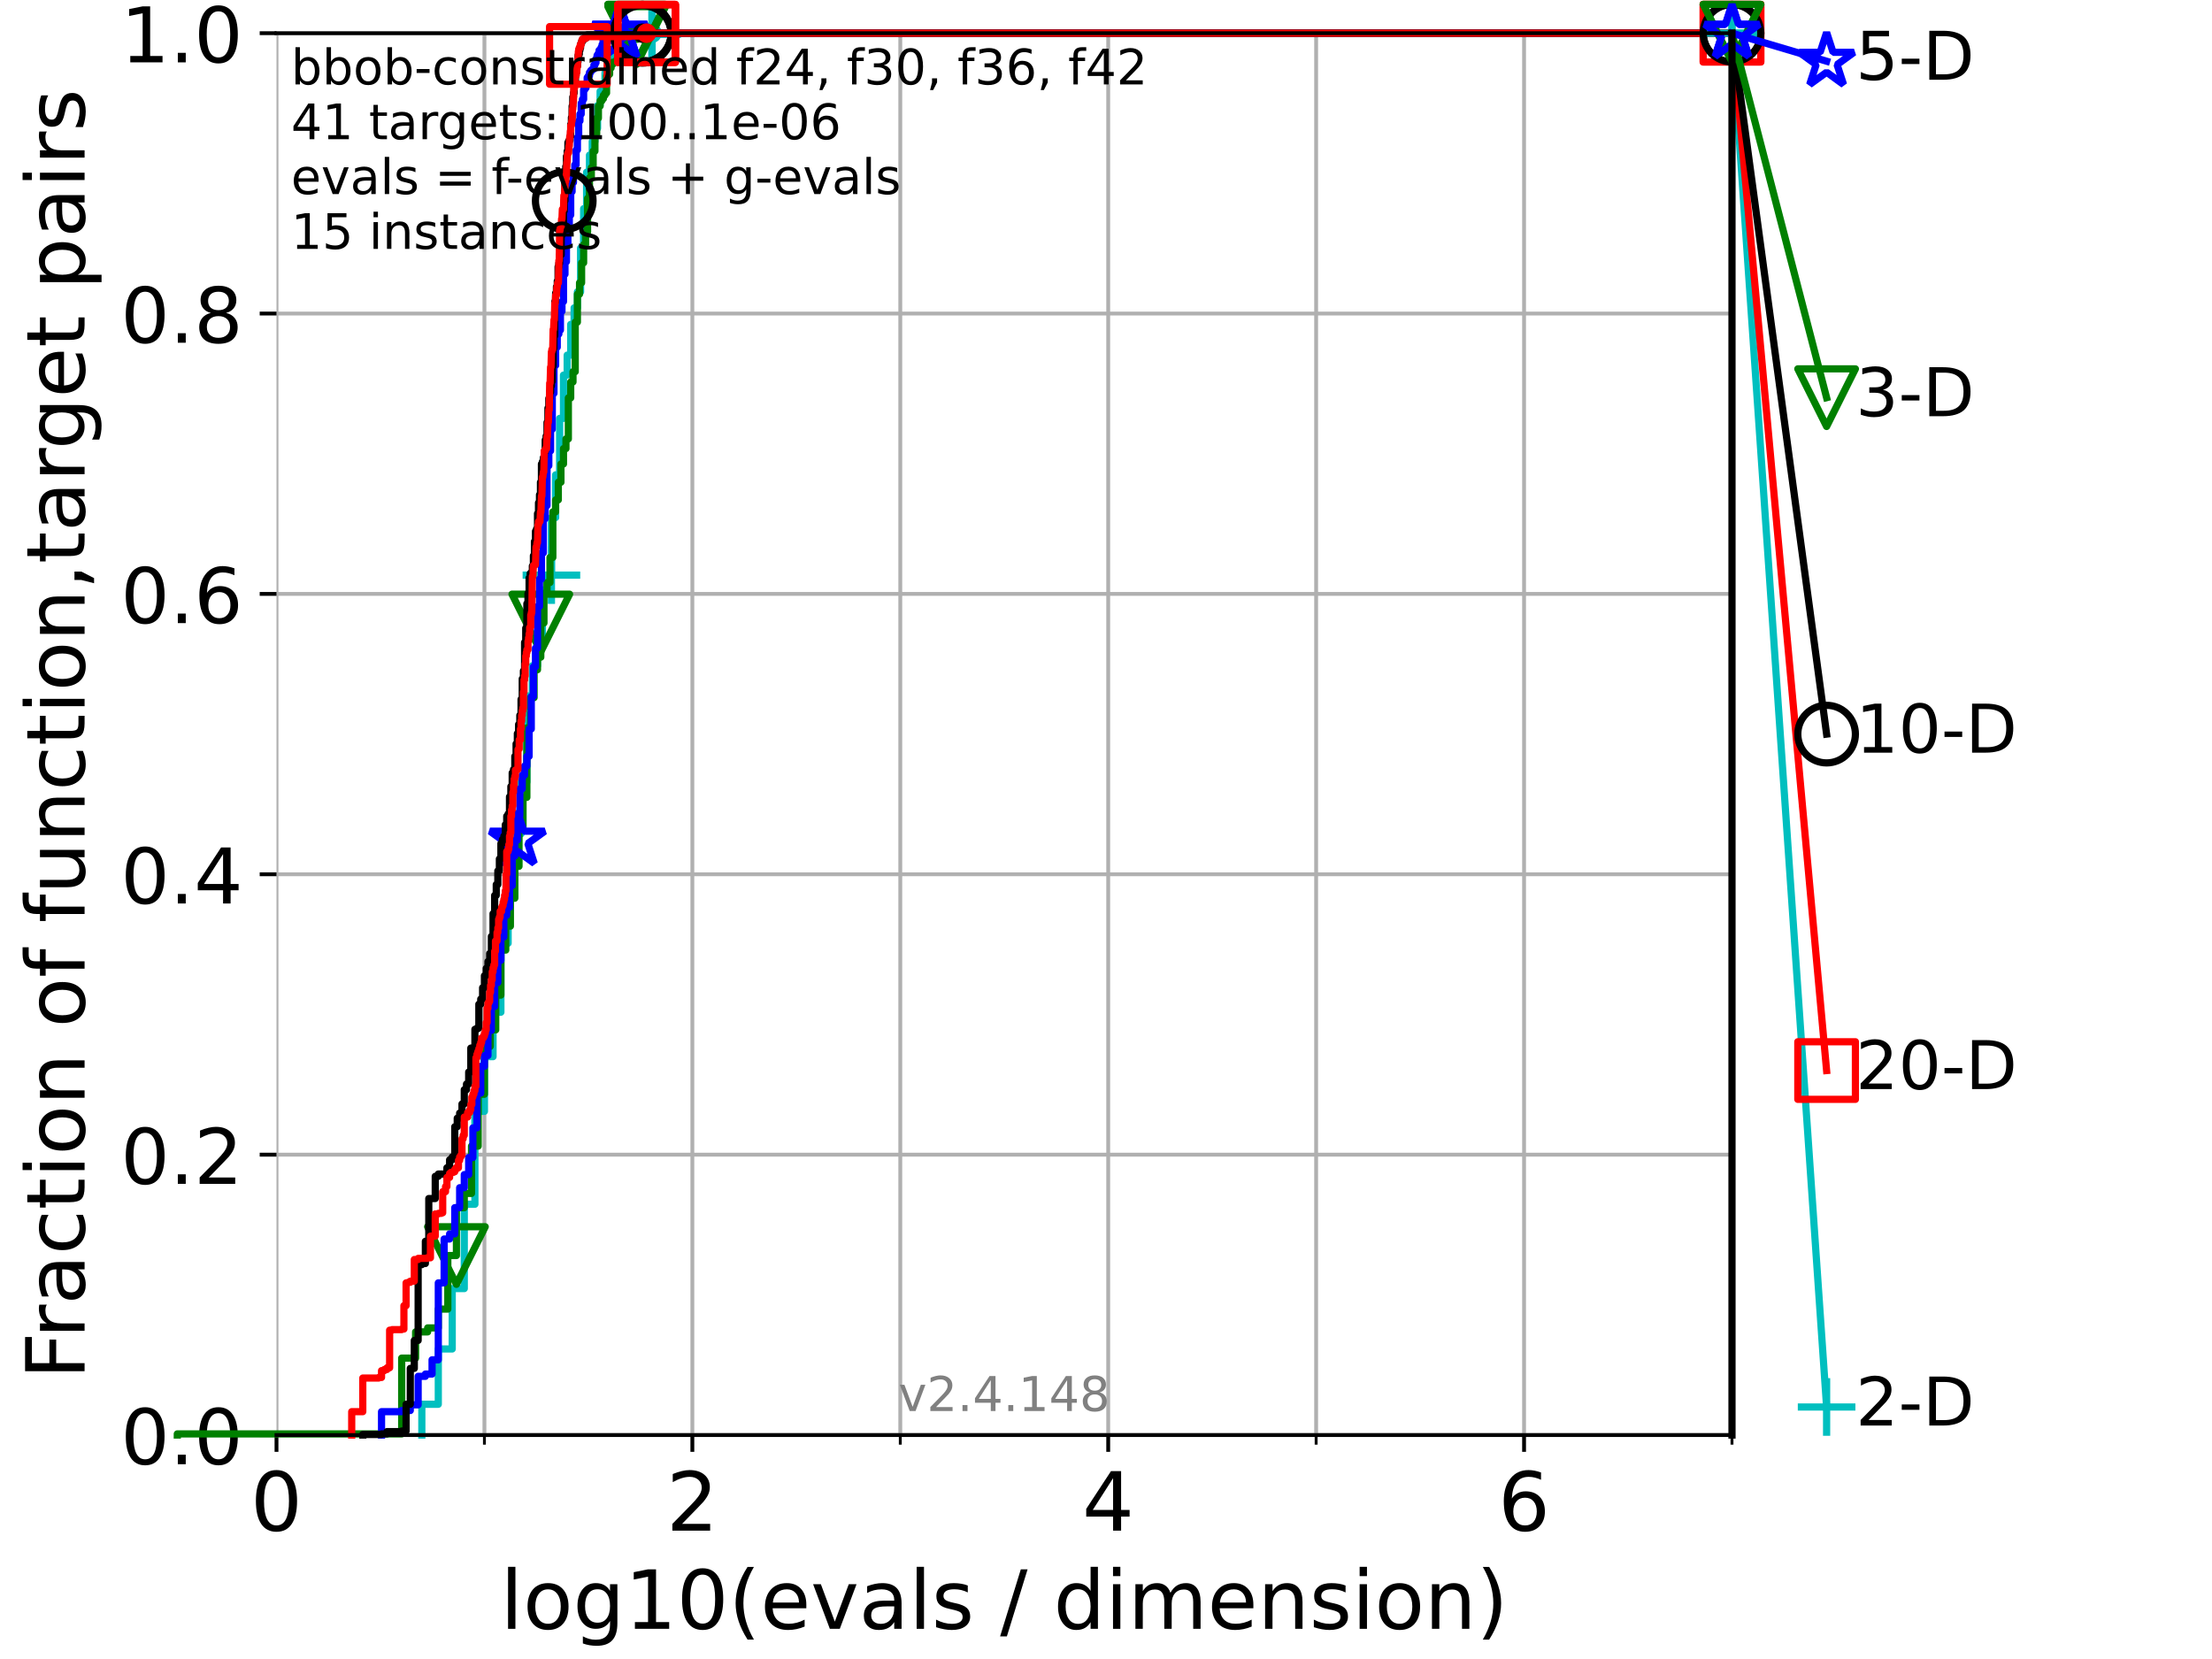 <?xml version="1.0" encoding="utf-8" standalone="no"?>
<!DOCTYPE svg PUBLIC "-//W3C//DTD SVG 1.1//EN"
  "http://www.w3.org/Graphics/SVG/1.1/DTD/svg11.dtd">
<!-- Created with matplotlib (https://matplotlib.org/) -->
<svg height="345.6pt" version="1.1" viewBox="0 0 460.8 345.6" width="460.8pt" xmlns="http://www.w3.org/2000/svg" xmlns:xlink="http://www.w3.org/1999/xlink">
 <defs>
  <style type="text/css">*{stroke-linecap:butt;stroke-linejoin:round;}</style>
 </defs>
 <g id="figure_1">
  <g id="patch_1">
   <path d="M 0 345.6 
L 460.8 345.6 
L 460.8 0 
L 0 0 
z
" style="fill:#ffffff;"/>
  </g>
  <g id="axes_1">
   <g id="patch_2">
    <path d="M 57.6 298.944 
L 360.806 298.944 
L 360.806 6.912 
L 57.6 6.912 
z
" style="fill:#ffffff;"/>
   </g>
   <g id="matplotlib.axis_1">
    <g id="xtick_1">
     <g id="line2d_1">
      <path clip-path="url(#p10bca4f31d)" d="M 57.6 298.944 
L 57.6 6.912 
" style="fill:none;stroke:#b0b0b0;stroke-linecap:square;stroke-width:0.8;"/>
     </g>
     <g id="line2d_2">
      <defs>
       <path d="M 0 0 
L 0 3.5 
" id="m3047aaa16b" style="stroke:#000000;stroke-width:0.8;"/>
      </defs>
      <g>
       <use style="stroke:#000000;stroke-width:0.8;" x="57.6" xlink:href="#m3047aaa16b" y="298.944"/>
      </g>
     </g>
     <g id="text_1">
      <!-- 0 -->
      <g transform="translate(52.192 318.861)scale(0.17 -0.17)">
       <defs>
        <path d="M 31.781 66.406 
Q 24.172 66.406 20.328 58.906 
Q 16.5 51.422 16.5 36.375 
Q 16.5 21.391 20.328 13.891 
Q 24.172 6.391 31.781 6.391 
Q 39.453 6.391 43.281 13.891 
Q 47.125 21.391 47.125 36.375 
Q 47.125 51.422 43.281 58.906 
Q 39.453 66.406 31.781 66.406 
z
M 31.781 74.219 
Q 44.047 74.219 50.516 64.516 
Q 56.984 54.828 56.984 36.375 
Q 56.984 17.969 50.516 8.266 
Q 44.047 -1.422 31.781 -1.422 
Q 19.531 -1.422 13.062 8.266 
Q 6.594 17.969 6.594 36.375 
Q 6.594 54.828 13.062 64.516 
Q 19.531 74.219 31.781 74.219 
z
" id="DejaVuSans-48"/>
       </defs>
       <use xlink:href="#DejaVuSans-48"/>
      </g>
     </g>
    </g>
    <g id="xtick_2">
     <g id="line2d_3">
      <path clip-path="url(#p10bca4f31d)" d="M 144.23 298.944 
L 144.23 6.912 
" style="fill:none;stroke:#b0b0b0;stroke-linecap:square;stroke-width:0.8;"/>
     </g>
     <g id="line2d_4">
      <g>
       <use style="stroke:#000000;stroke-width:0.8;" x="144.23" xlink:href="#m3047aaa16b" y="298.944"/>
      </g>
     </g>
     <g id="text_2">
      <!-- 2 -->
      <g transform="translate(138.822 318.861)scale(0.17 -0.17)">
       <defs>
        <path d="M 19.188 8.297 
L 53.609 8.297 
L 53.609 0 
L 7.328 0 
L 7.328 8.297 
Q 12.938 14.109 22.625 23.891 
Q 32.328 33.688 34.812 36.531 
Q 39.547 41.844 41.422 45.531 
Q 43.312 49.219 43.312 52.781 
Q 43.312 58.594 39.234 62.25 
Q 35.156 65.922 28.609 65.922 
Q 23.969 65.922 18.812 64.312 
Q 13.672 62.703 7.812 59.422 
L 7.812 69.391 
Q 13.766 71.781 18.938 73 
Q 24.125 74.219 28.422 74.219 
Q 39.75 74.219 46.484 68.547 
Q 53.219 62.891 53.219 53.422 
Q 53.219 48.922 51.531 44.891 
Q 49.859 40.875 45.406 35.406 
Q 44.188 33.984 37.641 27.219 
Q 31.109 20.453 19.188 8.297 
z
" id="DejaVuSans-50"/>
       </defs>
       <use xlink:href="#DejaVuSans-50"/>
      </g>
     </g>
    </g>
    <g id="xtick_3">
     <g id="line2d_5">
      <path clip-path="url(#p10bca4f31d)" d="M 230.861 298.944 
L 230.861 6.912 
" style="fill:none;stroke:#b0b0b0;stroke-linecap:square;stroke-width:0.8;"/>
     </g>
     <g id="line2d_6">
      <g>
       <use style="stroke:#000000;stroke-width:0.8;" x="230.861" xlink:href="#m3047aaa16b" y="298.944"/>
      </g>
     </g>
     <g id="text_3">
      <!-- 4 -->
      <g transform="translate(225.453 318.861)scale(0.17 -0.17)">
       <defs>
        <path d="M 37.797 64.312 
L 12.891 25.391 
L 37.797 25.391 
z
M 35.203 72.906 
L 47.609 72.906 
L 47.609 25.391 
L 58.016 25.391 
L 58.016 17.188 
L 47.609 17.188 
L 47.609 0 
L 37.797 0 
L 37.797 17.188 
L 4.891 17.188 
L 4.891 26.703 
z
" id="DejaVuSans-52"/>
       </defs>
       <use xlink:href="#DejaVuSans-52"/>
      </g>
     </g>
    </g>
    <g id="xtick_4">
     <g id="line2d_7">
      <path clip-path="url(#p10bca4f31d)" d="M 317.491 298.944 
L 317.491 6.912 
" style="fill:none;stroke:#b0b0b0;stroke-linecap:square;stroke-width:0.8;"/>
     </g>
     <g id="line2d_8">
      <g>
       <use style="stroke:#000000;stroke-width:0.8;" x="317.491" xlink:href="#m3047aaa16b" y="298.944"/>
      </g>
     </g>
     <g id="text_4">
      <!-- 6 -->
      <g transform="translate(312.083 318.861)scale(0.17 -0.17)">
       <defs>
        <path d="M 33.016 40.375 
Q 26.375 40.375 22.484 35.828 
Q 18.609 31.297 18.609 23.391 
Q 18.609 15.531 22.484 10.953 
Q 26.375 6.391 33.016 6.391 
Q 39.656 6.391 43.531 10.953 
Q 47.406 15.531 47.406 23.391 
Q 47.406 31.297 43.531 35.828 
Q 39.656 40.375 33.016 40.375 
z
M 52.594 71.297 
L 52.594 62.312 
Q 48.875 64.062 45.094 64.984 
Q 41.312 65.922 37.594 65.922 
Q 27.828 65.922 22.672 59.328 
Q 17.531 52.734 16.797 39.406 
Q 19.672 43.656 24.016 45.922 
Q 28.375 48.188 33.594 48.188 
Q 44.578 48.188 50.953 41.516 
Q 57.328 34.859 57.328 23.391 
Q 57.328 12.156 50.688 5.359 
Q 44.047 -1.422 33.016 -1.422 
Q 20.359 -1.422 13.672 8.266 
Q 6.984 17.969 6.984 36.375 
Q 6.984 53.656 15.188 63.938 
Q 23.391 74.219 37.203 74.219 
Q 40.922 74.219 44.703 73.484 
Q 48.484 72.75 52.594 71.297 
z
" id="DejaVuSans-54"/>
       </defs>
       <use xlink:href="#DejaVuSans-54"/>
      </g>
     </g>
    </g>
    <g id="xtick_5">
     <g id="line2d_9">
      <path clip-path="url(#p10bca4f31d)" d="M 100.915 298.944 
L 100.915 6.912 
" style="fill:none;stroke:#b0b0b0;stroke-linecap:square;stroke-width:0.8;"/>
     </g>
     <g id="line2d_10">
      <defs>
       <path d="M 0 0 
L 0 2 
" id="m6d37f68778" style="stroke:#000000;stroke-width:0.6;"/>
      </defs>
      <g>
       <use style="stroke:#000000;stroke-width:0.6;" x="100.915" xlink:href="#m6d37f68778" y="298.944"/>
      </g>
     </g>
    </g>
    <g id="xtick_6">
     <g id="line2d_11">
      <path clip-path="url(#p10bca4f31d)" d="M 187.546 298.944 
L 187.546 6.912 
" style="fill:none;stroke:#b0b0b0;stroke-linecap:square;stroke-width:0.8;"/>
     </g>
     <g id="line2d_12">
      <g>
       <use style="stroke:#000000;stroke-width:0.6;" x="187.546" xlink:href="#m6d37f68778" y="298.944"/>
      </g>
     </g>
    </g>
    <g id="xtick_7">
     <g id="line2d_13">
      <path clip-path="url(#p10bca4f31d)" d="M 274.176 298.944 
L 274.176 6.912 
" style="fill:none;stroke:#b0b0b0;stroke-linecap:square;stroke-width:0.8;"/>
     </g>
     <g id="line2d_14">
      <g>
       <use style="stroke:#000000;stroke-width:0.6;" x="274.176" xlink:href="#m6d37f68778" y="298.944"/>
      </g>
     </g>
    </g>
    <g id="xtick_8">
     <g id="line2d_15">
      <path clip-path="url(#p10bca4f31d)" d="M 360.806 298.944 
L 360.806 6.912 
" style="fill:none;stroke:#b0b0b0;stroke-linecap:square;stroke-width:0.8;"/>
     </g>
     <g id="line2d_16">
      <g>
       <use style="stroke:#000000;stroke-width:0.6;" x="360.806" xlink:href="#m6d37f68778" y="298.944"/>
      </g>
     </g>
    </g>
    <g id="text_5">
     <!-- log10(evals / dimension) -->
     <g transform="translate(104.239 339.314)scale(0.17 -0.17)">
      <defs>
       <path d="M 9.422 75.984 
L 18.406 75.984 
L 18.406 0 
L 9.422 0 
z
" id="DejaVuSans-108"/>
       <path d="M 30.609 48.391 
Q 23.391 48.391 19.188 42.75 
Q 14.984 37.109 14.984 27.297 
Q 14.984 17.484 19.156 11.844 
Q 23.344 6.203 30.609 6.203 
Q 37.797 6.203 41.984 11.859 
Q 46.188 17.531 46.188 27.297 
Q 46.188 37.016 41.984 42.703 
Q 37.797 48.391 30.609 48.391 
z
M 30.609 56 
Q 42.328 56 49.016 48.375 
Q 55.719 40.766 55.719 27.297 
Q 55.719 13.875 49.016 6.219 
Q 42.328 -1.422 30.609 -1.422 
Q 18.844 -1.422 12.172 6.219 
Q 5.516 13.875 5.516 27.297 
Q 5.516 40.766 12.172 48.375 
Q 18.844 56 30.609 56 
z
" id="DejaVuSans-111"/>
       <path d="M 45.406 27.984 
Q 45.406 37.75 41.375 43.109 
Q 37.359 48.484 30.078 48.484 
Q 22.859 48.484 18.828 43.109 
Q 14.797 37.75 14.797 27.984 
Q 14.797 18.266 18.828 12.891 
Q 22.859 7.516 30.078 7.516 
Q 37.359 7.516 41.375 12.891 
Q 45.406 18.266 45.406 27.984 
z
M 54.391 6.781 
Q 54.391 -7.172 48.188 -13.984 
Q 42 -20.797 29.203 -20.797 
Q 24.469 -20.797 20.266 -20.094 
Q 16.062 -19.391 12.109 -17.922 
L 12.109 -9.188 
Q 16.062 -11.328 19.922 -12.344 
Q 23.781 -13.375 27.781 -13.375 
Q 36.625 -13.375 41.016 -8.766 
Q 45.406 -4.156 45.406 5.172 
L 45.406 9.625 
Q 42.625 4.781 38.281 2.391 
Q 33.938 0 27.875 0 
Q 17.828 0 11.672 7.656 
Q 5.516 15.328 5.516 27.984 
Q 5.516 40.672 11.672 48.328 
Q 17.828 56 27.875 56 
Q 33.938 56 38.281 53.609 
Q 42.625 51.219 45.406 46.391 
L 45.406 54.688 
L 54.391 54.688 
z
" id="DejaVuSans-103"/>
       <path d="M 12.406 8.297 
L 28.516 8.297 
L 28.516 63.922 
L 10.984 60.406 
L 10.984 69.391 
L 28.422 72.906 
L 38.281 72.906 
L 38.281 8.297 
L 54.391 8.297 
L 54.391 0 
L 12.406 0 
z
" id="DejaVuSans-49"/>
       <path d="M 31 75.875 
Q 24.469 64.656 21.281 53.656 
Q 18.109 42.672 18.109 31.391 
Q 18.109 20.125 21.312 9.062 
Q 24.516 -2 31 -13.188 
L 23.188 -13.188 
Q 15.875 -1.703 12.234 9.375 
Q 8.594 20.453 8.594 31.391 
Q 8.594 42.281 12.203 53.312 
Q 15.828 64.359 23.188 75.875 
z
" id="DejaVuSans-40"/>
       <path d="M 56.203 29.594 
L 56.203 25.203 
L 14.891 25.203 
Q 15.484 15.922 20.484 11.062 
Q 25.484 6.203 34.422 6.203 
Q 39.594 6.203 44.453 7.469 
Q 49.312 8.734 54.109 11.281 
L 54.109 2.781 
Q 49.266 0.734 44.188 -0.344 
Q 39.109 -1.422 33.891 -1.422 
Q 20.797 -1.422 13.156 6.188 
Q 5.516 13.812 5.516 26.812 
Q 5.516 40.234 12.766 48.109 
Q 20.016 56 32.328 56 
Q 43.359 56 49.781 48.891 
Q 56.203 41.797 56.203 29.594 
z
M 47.219 32.234 
Q 47.125 39.594 43.094 43.984 
Q 39.062 48.391 32.422 48.391 
Q 24.906 48.391 20.391 44.141 
Q 15.875 39.891 15.188 32.172 
z
" id="DejaVuSans-101"/>
       <path d="M 2.984 54.688 
L 12.5 54.688 
L 29.594 8.797 
L 46.688 54.688 
L 56.203 54.688 
L 35.688 0 
L 23.484 0 
z
" id="DejaVuSans-118"/>
       <path d="M 34.281 27.484 
Q 23.391 27.484 19.188 25 
Q 14.984 22.516 14.984 16.5 
Q 14.984 11.719 18.141 8.906 
Q 21.297 6.109 26.703 6.109 
Q 34.188 6.109 38.703 11.406 
Q 43.219 16.703 43.219 25.484 
L 43.219 27.484 
z
M 52.203 31.203 
L 52.203 0 
L 43.219 0 
L 43.219 8.297 
Q 40.141 3.328 35.547 0.953 
Q 30.953 -1.422 24.312 -1.422 
Q 15.922 -1.422 10.953 3.297 
Q 6 8.016 6 15.922 
Q 6 25.141 12.172 29.828 
Q 18.359 34.516 30.609 34.516 
L 43.219 34.516 
L 43.219 35.406 
Q 43.219 41.609 39.141 45 
Q 35.062 48.391 27.688 48.391 
Q 23 48.391 18.547 47.266 
Q 14.109 46.141 10.016 43.891 
L 10.016 52.203 
Q 14.938 54.109 19.578 55.047 
Q 24.219 56 28.609 56 
Q 40.484 56 46.344 49.844 
Q 52.203 43.703 52.203 31.203 
z
" id="DejaVuSans-97"/>
       <path d="M 44.281 53.078 
L 44.281 44.578 
Q 40.484 46.531 36.375 47.5 
Q 32.281 48.484 27.875 48.484 
Q 21.188 48.484 17.844 46.438 
Q 14.5 44.391 14.5 40.281 
Q 14.5 37.156 16.891 35.375 
Q 19.281 33.594 26.516 31.984 
L 29.594 31.297 
Q 39.156 29.25 43.188 25.516 
Q 47.219 21.781 47.219 15.094 
Q 47.219 7.469 41.188 3.016 
Q 35.156 -1.422 24.609 -1.422 
Q 20.219 -1.422 15.453 -0.562 
Q 10.688 0.297 5.422 2 
L 5.422 11.281 
Q 10.406 8.688 15.234 7.391 
Q 20.062 6.109 24.812 6.109 
Q 31.156 6.109 34.562 8.281 
Q 37.984 10.453 37.984 14.406 
Q 37.984 18.062 35.516 20.016 
Q 33.062 21.969 24.703 23.781 
L 21.578 24.516 
Q 13.234 26.266 9.516 29.906 
Q 5.812 33.547 5.812 39.891 
Q 5.812 47.609 11.281 51.797 
Q 16.75 56 26.812 56 
Q 31.781 56 36.172 55.266 
Q 40.578 54.547 44.281 53.078 
z
" id="DejaVuSans-115"/>
       <path id="DejaVuSans-32"/>
       <path d="M 25.391 72.906 
L 33.688 72.906 
L 8.297 -9.281 
L 0 -9.281 
z
" id="DejaVuSans-47"/>
       <path d="M 45.406 46.391 
L 45.406 75.984 
L 54.391 75.984 
L 54.391 0 
L 45.406 0 
L 45.406 8.203 
Q 42.578 3.328 38.25 0.953 
Q 33.938 -1.422 27.875 -1.422 
Q 17.969 -1.422 11.734 6.484 
Q 5.516 14.406 5.516 27.297 
Q 5.516 40.188 11.734 48.094 
Q 17.969 56 27.875 56 
Q 33.938 56 38.25 53.625 
Q 42.578 51.266 45.406 46.391 
z
M 14.797 27.297 
Q 14.797 17.391 18.875 11.75 
Q 22.953 6.109 30.078 6.109 
Q 37.203 6.109 41.297 11.75 
Q 45.406 17.391 45.406 27.297 
Q 45.406 37.203 41.297 42.844 
Q 37.203 48.484 30.078 48.484 
Q 22.953 48.484 18.875 42.844 
Q 14.797 37.203 14.797 27.297 
z
" id="DejaVuSans-100"/>
       <path d="M 9.422 54.688 
L 18.406 54.688 
L 18.406 0 
L 9.422 0 
z
M 9.422 75.984 
L 18.406 75.984 
L 18.406 64.594 
L 9.422 64.594 
z
" id="DejaVuSans-105"/>
       <path d="M 52 44.188 
Q 55.375 50.25 60.062 53.125 
Q 64.75 56 71.094 56 
Q 79.641 56 84.281 50.016 
Q 88.922 44.047 88.922 33.016 
L 88.922 0 
L 79.891 0 
L 79.891 32.719 
Q 79.891 40.578 77.094 44.375 
Q 74.312 48.188 68.609 48.188 
Q 61.625 48.188 57.562 43.547 
Q 53.516 38.922 53.516 30.906 
L 53.516 0 
L 44.484 0 
L 44.484 32.719 
Q 44.484 40.625 41.703 44.406 
Q 38.922 48.188 33.109 48.188 
Q 26.219 48.188 22.156 43.531 
Q 18.109 38.875 18.109 30.906 
L 18.109 0 
L 9.078 0 
L 9.078 54.688 
L 18.109 54.688 
L 18.109 46.188 
Q 21.188 51.219 25.484 53.609 
Q 29.781 56 35.688 56 
Q 41.656 56 45.828 52.969 
Q 50 49.953 52 44.188 
z
" id="DejaVuSans-109"/>
       <path d="M 54.891 33.016 
L 54.891 0 
L 45.906 0 
L 45.906 32.719 
Q 45.906 40.484 42.875 44.328 
Q 39.844 48.188 33.797 48.188 
Q 26.516 48.188 22.312 43.547 
Q 18.109 38.922 18.109 30.906 
L 18.109 0 
L 9.078 0 
L 9.078 54.688 
L 18.109 54.688 
L 18.109 46.188 
Q 21.344 51.125 25.703 53.562 
Q 30.078 56 35.797 56 
Q 45.219 56 50.047 50.172 
Q 54.891 44.344 54.891 33.016 
z
" id="DejaVuSans-110"/>
       <path d="M 8.016 75.875 
L 15.828 75.875 
Q 23.141 64.359 26.781 53.312 
Q 30.422 42.281 30.422 31.391 
Q 30.422 20.453 26.781 9.375 
Q 23.141 -1.703 15.828 -13.188 
L 8.016 -13.188 
Q 14.5 -2 17.703 9.062 
Q 20.906 20.125 20.906 31.391 
Q 20.906 42.672 17.703 53.656 
Q 14.5 64.656 8.016 75.875 
z
" id="DejaVuSans-41"/>
      </defs>
      <use xlink:href="#DejaVuSans-108"/>
      <use x="27.783" xlink:href="#DejaVuSans-111"/>
      <use x="88.965" xlink:href="#DejaVuSans-103"/>
      <use x="152.441" xlink:href="#DejaVuSans-49"/>
      <use x="216.064" xlink:href="#DejaVuSans-48"/>
      <use x="279.688" xlink:href="#DejaVuSans-40"/>
      <use x="318.701" xlink:href="#DejaVuSans-101"/>
      <use x="380.225" xlink:href="#DejaVuSans-118"/>
      <use x="439.404" xlink:href="#DejaVuSans-97"/>
      <use x="500.684" xlink:href="#DejaVuSans-108"/>
      <use x="528.467" xlink:href="#DejaVuSans-115"/>
      <use x="580.566" xlink:href="#DejaVuSans-32"/>
      <use x="612.354" xlink:href="#DejaVuSans-47"/>
      <use x="646.045" xlink:href="#DejaVuSans-32"/>
      <use x="677.832" xlink:href="#DejaVuSans-100"/>
      <use x="741.309" xlink:href="#DejaVuSans-105"/>
      <use x="769.092" xlink:href="#DejaVuSans-109"/>
      <use x="866.504" xlink:href="#DejaVuSans-101"/>
      <use x="928.027" xlink:href="#DejaVuSans-110"/>
      <use x="991.406" xlink:href="#DejaVuSans-115"/>
      <use x="1043.506" xlink:href="#DejaVuSans-105"/>
      <use x="1071.289" xlink:href="#DejaVuSans-111"/>
      <use x="1132.471" xlink:href="#DejaVuSans-110"/>
      <use x="1195.85" xlink:href="#DejaVuSans-41"/>
     </g>
    </g>
   </g>
   <g id="matplotlib.axis_2">
    <g id="ytick_1">
     <g id="line2d_17">
      <path clip-path="url(#p10bca4f31d)" d="M 57.6 298.944 
L 360.806 298.944 
" style="fill:none;stroke:#b0b0b0;stroke-linecap:square;stroke-width:0.8;"/>
     </g>
     <g id="line2d_18">
      <defs>
       <path d="M 0 0 
L -3.5 0 
" id="mfc25e5fc6c" style="stroke:#000000;stroke-width:0.8;"/>
      </defs>
      <g>
       <use style="stroke:#000000;stroke-width:0.8;" x="57.6" xlink:href="#mfc25e5fc6c" y="298.944"/>
      </g>
     </g>
     <g id="text_6">
      <!-- 0.0 -->
      <g transform="translate(25.155 305.023)scale(0.16 -0.16)">
       <defs>
        <path d="M 10.688 12.406 
L 21 12.406 
L 21 0 
L 10.688 0 
z
" id="DejaVuSans-46"/>
       </defs>
       <use xlink:href="#DejaVuSans-48"/>
       <use x="63.623" xlink:href="#DejaVuSans-46"/>
       <use x="95.41" xlink:href="#DejaVuSans-48"/>
      </g>
     </g>
    </g>
    <g id="ytick_2">
     <g id="line2d_19">
      <path clip-path="url(#p10bca4f31d)" d="M 57.6 240.538 
L 360.806 240.538 
" style="fill:none;stroke:#b0b0b0;stroke-linecap:square;stroke-width:0.8;"/>
     </g>
     <g id="line2d_20">
      <g>
       <use style="stroke:#000000;stroke-width:0.8;" x="57.6" xlink:href="#mfc25e5fc6c" y="240.538"/>
      </g>
     </g>
     <g id="text_7">
      <!-- 0.2 -->
      <g transform="translate(25.155 246.616)scale(0.16 -0.16)">
       <use xlink:href="#DejaVuSans-48"/>
       <use x="63.623" xlink:href="#DejaVuSans-46"/>
       <use x="95.41" xlink:href="#DejaVuSans-50"/>
      </g>
     </g>
    </g>
    <g id="ytick_3">
     <g id="line2d_21">
      <path clip-path="url(#p10bca4f31d)" d="M 57.6 182.131 
L 360.806 182.131 
" style="fill:none;stroke:#b0b0b0;stroke-linecap:square;stroke-width:0.8;"/>
     </g>
     <g id="line2d_22">
      <g>
       <use style="stroke:#000000;stroke-width:0.8;" x="57.6" xlink:href="#mfc25e5fc6c" y="182.131"/>
      </g>
     </g>
     <g id="text_8">
      <!-- 0.4 -->
      <g transform="translate(25.155 188.21)scale(0.16 -0.16)">
       <use xlink:href="#DejaVuSans-48"/>
       <use x="63.623" xlink:href="#DejaVuSans-46"/>
       <use x="95.41" xlink:href="#DejaVuSans-52"/>
      </g>
     </g>
    </g>
    <g id="ytick_4">
     <g id="line2d_23">
      <path clip-path="url(#p10bca4f31d)" d="M 57.6 123.725 
L 360.806 123.725 
" style="fill:none;stroke:#b0b0b0;stroke-linecap:square;stroke-width:0.8;"/>
     </g>
     <g id="line2d_24">
      <g>
       <use style="stroke:#000000;stroke-width:0.8;" x="57.6" xlink:href="#mfc25e5fc6c" y="123.725"/>
      </g>
     </g>
     <g id="text_9">
      <!-- 0.6 -->
      <g transform="translate(25.155 129.804)scale(0.16 -0.16)">
       <use xlink:href="#DejaVuSans-48"/>
       <use x="63.623" xlink:href="#DejaVuSans-46"/>
       <use x="95.41" xlink:href="#DejaVuSans-54"/>
      </g>
     </g>
    </g>
    <g id="ytick_5">
     <g id="line2d_25">
      <path clip-path="url(#p10bca4f31d)" d="M 57.6 65.318 
L 360.806 65.318 
" style="fill:none;stroke:#b0b0b0;stroke-linecap:square;stroke-width:0.8;"/>
     </g>
     <g id="line2d_26">
      <g>
       <use style="stroke:#000000;stroke-width:0.8;" x="57.6" xlink:href="#mfc25e5fc6c" y="65.318"/>
      </g>
     </g>
     <g id="text_10">
      <!-- 0.8 -->
      <g transform="translate(25.155 71.397)scale(0.16 -0.16)">
       <defs>
        <path d="M 31.781 34.625 
Q 24.75 34.625 20.719 30.859 
Q 16.703 27.094 16.703 20.516 
Q 16.703 13.922 20.719 10.156 
Q 24.75 6.391 31.781 6.391 
Q 38.812 6.391 42.859 10.172 
Q 46.922 13.969 46.922 20.516 
Q 46.922 27.094 42.891 30.859 
Q 38.875 34.625 31.781 34.625 
z
M 21.922 38.812 
Q 15.578 40.375 12.031 44.719 
Q 8.5 49.078 8.5 55.328 
Q 8.5 64.062 14.719 69.141 
Q 20.953 74.219 31.781 74.219 
Q 42.672 74.219 48.875 69.141 
Q 55.078 64.062 55.078 55.328 
Q 55.078 49.078 51.531 44.719 
Q 48 40.375 41.703 38.812 
Q 48.828 37.156 52.797 32.312 
Q 56.781 27.484 56.781 20.516 
Q 56.781 9.906 50.312 4.234 
Q 43.844 -1.422 31.781 -1.422 
Q 19.734 -1.422 13.25 4.234 
Q 6.781 9.906 6.781 20.516 
Q 6.781 27.484 10.781 32.312 
Q 14.797 37.156 21.922 38.812 
z
M 18.312 54.391 
Q 18.312 48.734 21.844 45.562 
Q 25.391 42.391 31.781 42.391 
Q 38.141 42.391 41.719 45.562 
Q 45.312 48.734 45.312 54.391 
Q 45.312 60.062 41.719 63.234 
Q 38.141 66.406 31.781 66.406 
Q 25.391 66.406 21.844 63.234 
Q 18.312 60.062 18.312 54.391 
z
" id="DejaVuSans-56"/>
       </defs>
       <use xlink:href="#DejaVuSans-48"/>
       <use x="63.623" xlink:href="#DejaVuSans-46"/>
       <use x="95.41" xlink:href="#DejaVuSans-56"/>
      </g>
     </g>
    </g>
    <g id="ytick_6">
     <g id="line2d_27">
      <path clip-path="url(#p10bca4f31d)" d="M 57.6 6.912 
L 360.806 6.912 
" style="fill:none;stroke:#b0b0b0;stroke-linecap:square;stroke-width:0.8;"/>
     </g>
     <g id="line2d_28">
      <g>
       <use style="stroke:#000000;stroke-width:0.8;" x="57.6" xlink:href="#mfc25e5fc6c" y="6.912"/>
      </g>
     </g>
     <g id="text_11">
      <!-- 1.0 -->
      <g transform="translate(25.155 12.991)scale(0.16 -0.16)">
       <use xlink:href="#DejaVuSans-49"/>
       <use x="63.623" xlink:href="#DejaVuSans-46"/>
       <use x="95.41" xlink:href="#DejaVuSans-48"/>
      </g>
     </g>
    </g>
    <g id="text_12">
     <!-- Fraction of function,target pairs -->
     <g transform="translate(17.62 287.313)rotate(-90)scale(0.17 -0.17)">
      <defs>
       <path d="M 9.812 72.906 
L 51.703 72.906 
L 51.703 64.594 
L 19.672 64.594 
L 19.672 43.109 
L 48.578 43.109 
L 48.578 34.812 
L 19.672 34.812 
L 19.672 0 
L 9.812 0 
z
" id="DejaVuSans-70"/>
       <path d="M 41.109 46.297 
Q 39.594 47.172 37.812 47.578 
Q 36.031 48 33.891 48 
Q 26.266 48 22.188 43.047 
Q 18.109 38.094 18.109 28.812 
L 18.109 0 
L 9.078 0 
L 9.078 54.688 
L 18.109 54.688 
L 18.109 46.188 
Q 20.953 51.172 25.484 53.578 
Q 30.031 56 36.531 56 
Q 37.453 56 38.578 55.875 
Q 39.703 55.766 41.062 55.516 
z
" id="DejaVuSans-114"/>
       <path d="M 48.781 52.594 
L 48.781 44.188 
Q 44.969 46.297 41.141 47.344 
Q 37.312 48.391 33.406 48.391 
Q 24.656 48.391 19.812 42.844 
Q 14.984 37.312 14.984 27.297 
Q 14.984 17.281 19.812 11.734 
Q 24.656 6.203 33.406 6.203 
Q 37.312 6.203 41.141 7.25 
Q 44.969 8.297 48.781 10.406 
L 48.781 2.094 
Q 45.016 0.344 40.984 -0.531 
Q 36.969 -1.422 32.422 -1.422 
Q 20.062 -1.422 12.781 6.344 
Q 5.516 14.109 5.516 27.297 
Q 5.516 40.672 12.859 48.328 
Q 20.219 56 33.016 56 
Q 37.156 56 41.109 55.141 
Q 45.062 54.297 48.781 52.594 
z
" id="DejaVuSans-99"/>
       <path d="M 18.312 70.219 
L 18.312 54.688 
L 36.812 54.688 
L 36.812 47.703 
L 18.312 47.703 
L 18.312 18.016 
Q 18.312 11.328 20.141 9.422 
Q 21.969 7.516 27.594 7.516 
L 36.812 7.516 
L 36.812 0 
L 27.594 0 
Q 17.188 0 13.234 3.875 
Q 9.281 7.766 9.281 18.016 
L 9.281 47.703 
L 2.688 47.703 
L 2.688 54.688 
L 9.281 54.688 
L 9.281 70.219 
z
" id="DejaVuSans-116"/>
       <path d="M 37.109 75.984 
L 37.109 68.5 
L 28.516 68.5 
Q 23.688 68.5 21.797 66.547 
Q 19.922 64.594 19.922 59.516 
L 19.922 54.688 
L 34.719 54.688 
L 34.719 47.703 
L 19.922 47.703 
L 19.922 0 
L 10.891 0 
L 10.891 47.703 
L 2.297 47.703 
L 2.297 54.688 
L 10.891 54.688 
L 10.891 58.5 
Q 10.891 67.625 15.141 71.797 
Q 19.391 75.984 28.609 75.984 
z
" id="DejaVuSans-102"/>
       <path d="M 8.5 21.578 
L 8.5 54.688 
L 17.484 54.688 
L 17.484 21.922 
Q 17.484 14.156 20.5 10.266 
Q 23.531 6.391 29.594 6.391 
Q 36.859 6.391 41.078 11.031 
Q 45.312 15.672 45.312 23.688 
L 45.312 54.688 
L 54.297 54.688 
L 54.297 0 
L 45.312 0 
L 45.312 8.406 
Q 42.047 3.422 37.719 1 
Q 33.406 -1.422 27.688 -1.422 
Q 18.266 -1.422 13.375 4.438 
Q 8.5 10.297 8.5 21.578 
z
M 31.109 56 
z
" id="DejaVuSans-117"/>
       <path d="M 11.719 12.406 
L 22.016 12.406 
L 22.016 4 
L 14.016 -11.625 
L 7.719 -11.625 
L 11.719 4 
z
" id="DejaVuSans-44"/>
       <path d="M 18.109 8.203 
L 18.109 -20.797 
L 9.078 -20.797 
L 9.078 54.688 
L 18.109 54.688 
L 18.109 46.391 
Q 20.953 51.266 25.266 53.625 
Q 29.594 56 35.594 56 
Q 45.562 56 51.781 48.094 
Q 58.016 40.188 58.016 27.297 
Q 58.016 14.406 51.781 6.484 
Q 45.562 -1.422 35.594 -1.422 
Q 29.594 -1.422 25.266 0.953 
Q 20.953 3.328 18.109 8.203 
z
M 48.688 27.297 
Q 48.688 37.203 44.609 42.844 
Q 40.531 48.484 33.406 48.484 
Q 26.266 48.484 22.188 42.844 
Q 18.109 37.203 18.109 27.297 
Q 18.109 17.391 22.188 11.75 
Q 26.266 6.109 33.406 6.109 
Q 40.531 6.109 44.609 11.75 
Q 48.688 17.391 48.688 27.297 
z
" id="DejaVuSans-112"/>
      </defs>
      <use xlink:href="#DejaVuSans-70"/>
      <use x="50.27" xlink:href="#DejaVuSans-114"/>
      <use x="91.383" xlink:href="#DejaVuSans-97"/>
      <use x="152.662" xlink:href="#DejaVuSans-99"/>
      <use x="207.643" xlink:href="#DejaVuSans-116"/>
      <use x="246.852" xlink:href="#DejaVuSans-105"/>
      <use x="274.635" xlink:href="#DejaVuSans-111"/>
      <use x="335.816" xlink:href="#DejaVuSans-110"/>
      <use x="399.195" xlink:href="#DejaVuSans-32"/>
      <use x="430.982" xlink:href="#DejaVuSans-111"/>
      <use x="492.164" xlink:href="#DejaVuSans-102"/>
      <use x="527.369" xlink:href="#DejaVuSans-32"/>
      <use x="559.156" xlink:href="#DejaVuSans-102"/>
      <use x="594.361" xlink:href="#DejaVuSans-117"/>
      <use x="657.74" xlink:href="#DejaVuSans-110"/>
      <use x="721.119" xlink:href="#DejaVuSans-99"/>
      <use x="776.1" xlink:href="#DejaVuSans-116"/>
      <use x="815.309" xlink:href="#DejaVuSans-105"/>
      <use x="843.092" xlink:href="#DejaVuSans-111"/>
      <use x="904.273" xlink:href="#DejaVuSans-110"/>
      <use x="967.652" xlink:href="#DejaVuSans-44"/>
      <use x="999.439" xlink:href="#DejaVuSans-116"/>
      <use x="1038.648" xlink:href="#DejaVuSans-97"/>
      <use x="1099.928" xlink:href="#DejaVuSans-114"/>
      <use x="1139.291" xlink:href="#DejaVuSans-103"/>
      <use x="1202.768" xlink:href="#DejaVuSans-101"/>
      <use x="1264.291" xlink:href="#DejaVuSans-116"/>
      <use x="1303.5" xlink:href="#DejaVuSans-32"/>
      <use x="1335.287" xlink:href="#DejaVuSans-112"/>
      <use x="1398.764" xlink:href="#DejaVuSans-97"/>
      <use x="1460.043" xlink:href="#DejaVuSans-105"/>
      <use x="1487.826" xlink:href="#DejaVuSans-114"/>
      <use x="1528.939" xlink:href="#DejaVuSans-115"/>
     </g>
    </g>
   </g>
   <g id="line2d_29">
    <defs>
     <path d="M 0 1.5 
C 0.398 1.5 0.779 1.342 1.061 1.061 
C 1.342 0.779 1.5 0.398 1.5 0 
C 1.5 -0.398 1.342 -0.779 1.061 -1.061 
C 0.779 -1.342 0.398 -1.5 0 -1.5 
C -0.398 -1.5 -0.779 -1.342 -1.061 -1.061 
C -1.342 -0.779 -1.5 -0.398 -1.5 0 
C -1.5 0.398 -1.342 0.779 -1.061 1.061 
C -0.779 1.342 -0.398 1.5 0 1.5 
z
" id="mc2ce2f0fe6" style="stroke:#00bfbf;"/>
    </defs>
    <g>
     <use style="fill:#00bfbf;stroke:#00bfbf;" x="135.835" xlink:href="#mc2ce2f0fe6" y="6.912"/>
     <use style="fill:#00bfbf;stroke:#00bfbf;" x="135.835" xlink:href="#mc2ce2f0fe6" y="6.912"/>
    </g>
   </g>
   <g id="line2d_30">
    <path d="M 87.876 298.944 
L 87.876 292.534 
L 91.306 292.534 
L 91.306 281.018 
L 94.206 281.018 
L 94.206 268.435 
L 96.718 268.435 
L 96.718 250.866 
L 98.933 250.866 
L 98.933 231.515 
L 100.915 231.515 
L 100.915 220.119 
L 102.708 220.119 
L 102.708 210.86 
L 104.345 210.86 
L 104.345 196.495 
L 105.851 196.495 
L 105.851 186.761 
L 107.245 186.761 
L 107.245 173.703 
L 108.543 173.703 
L 108.543 162.9 
L 109.757 162.9 
L 109.757 144.974 
L 110.897 144.974 
L 110.897 138.683 
L 111.972 138.683 
L 111.972 133.103 
L 112.989 133.103 
L 112.989 122.894 
L 113.954 122.894 
L 113.954 119.807 
L 114.872 119.807 
L 114.872 107.817 
L 115.747 107.817 
L 115.747 98.914 
L 116.584 98.914 
L 116.584 87.161 
L 117.384 87.161 
L 117.384 78.139 
L 118.152 78.139 
L 118.152 73.984 
L 118.89 73.984 
L 118.89 67.574 
L 119.6 67.574 
L 119.6 64.131 
L 120.284 64.131 
L 120.284 60.807 
L 120.944 60.807 
L 120.944 51.666 
L 121.582 51.666 
L 121.582 43.475 
L 122.199 43.475 
L 122.199 35.878 
L 122.796 35.878 
L 122.796 32.316 
L 123.375 32.316 
L 123.375 29.467 
L 123.936 29.467 
L 123.936 26.737 
L 124.482 26.737 
L 124.482 21.988 
L 125.012 21.988 
L 125.012 19.021 
L 125.527 19.021 
L 125.527 17.834 
L 126.029 17.834 
L 126.029 15.222 
L 126.517 15.222 
L 126.517 13.797 
L 126.994 13.797 
L 126.994 12.729 
L 127.458 12.729 
L 127.458 10.948 
L 127.911 10.948 
L 127.911 9.88 
L 128.354 9.88 
L 128.354 9.168 
L 128.786 9.168 
L 128.786 8.811 
L 129.623 8.811 
L 129.623 7.98 
L 130.027 7.98 
L 130.027 7.743 
L 131.191 7.743 
L 131.191 7.268 
L 134.932 7.268 
L 134.932 7.149 
L 135.835 7.149 
L 135.835 6.912 
L 360.806 6.912 
" style="fill:none;stroke:#00bfbf;stroke-linecap:square;stroke-width:1.5;"/>
   </g>
   <g id="line2d_31">
    <defs>
     <path d="M -6 0 
L 6 0 
M 0 6 
L 0 -6 
" id="m86215e5a90" style="stroke:#00bfbf;stroke-width:1.5;"/>
    </defs>
    <g>
     <use style="fill-opacity:0;stroke:#00bfbf;stroke-width:1.5;" x="114.872" xlink:href="#m86215e5a90" y="119.807"/>
     <use style="fill-opacity:0;stroke:#00bfbf;stroke-width:1.5;" x="135.835" xlink:href="#m86215e5a90" y="7.149"/>
     <use style="fill-opacity:0;stroke:#00bfbf;stroke-width:1.5;" x="135.835" xlink:href="#m86215e5a90" y="6.912"/>
     <use style="fill-opacity:0;stroke:#00bfbf;stroke-width:1.5;" x="135.835" xlink:href="#m86215e5a90" y="6.912"/>
     <use style="fill-opacity:0;stroke:#00bfbf;stroke-width:1.5;" x="360.806" xlink:href="#m86215e5a90" y="6.912"/>
    </g>
   </g>
   <g id="line2d_32">
    <path style="fill:none;stroke:#00bfbf;stroke-linecap:square;stroke-width:1.5;"/>
    <g/>
   </g>
   <g id="line2d_33">
    <defs>
     <path d="M 0 1.5 
C 0.398 1.5 0.779 1.342 1.061 1.061 
C 1.342 0.779 1.5 0.398 1.5 0 
C 1.5 -0.398 1.342 -0.779 1.061 -1.061 
C 0.779 -1.342 0.398 -1.5 0 -1.5 
C -0.398 -1.5 -0.779 -1.342 -1.061 -1.061 
C -1.342 -0.779 -1.5 -0.398 -1.5 0 
C -1.5 0.398 -1.342 0.779 -1.061 1.061 
C -0.779 1.342 -0.398 1.5 0 1.5 
z
" id="m677c926259" style="stroke:#008000;"/>
    </defs>
    <g>
     <use style="fill:#008000;stroke:#008000;" x="132.639" xlink:href="#m677c926259" y="6.912"/>
     <use style="fill:#008000;stroke:#008000;" x="132.639" xlink:href="#m677c926259" y="6.912"/>
    </g>
   </g>
   <g id="line2d_34">
    <path d="M 36.933 298.944 
L 36.933 298.707 
L 83.678 298.707 
L 83.678 282.918 
L 86.578 282.918 
L 86.578 277.457 
L 89.09 277.457 
L 89.09 276.626 
L 91.306 276.626 
L 91.306 272.709 
L 93.288 272.709 
L 93.288 261.55 
L 95.081 261.55 
L 95.081 251.578 
L 96.718 251.578 
L 96.718 248.61 
L 98.223 248.61 
L 98.223 238.757 
L 99.617 238.757 
L 99.617 227.954 
L 100.915 227.954 
L 100.915 217.982 
L 102.129 217.982 
L 102.129 214.54 
L 103.27 214.54 
L 103.27 207.298 
L 104.345 207.298 
L 104.345 197.92 
L 105.362 197.92 
L 105.362 192.934 
L 106.327 192.934 
L 106.327 187.117 
L 107.245 187.117 
L 107.245 180.469 
L 108.12 180.469 
L 108.12 172.397 
L 108.956 172.397 
L 108.956 166.105 
L 109.757 166.105 
L 109.757 151.622 
L 110.525 151.622 
L 110.525 145.33 
L 111.262 145.33 
L 111.262 139.514 
L 111.972 139.514 
L 111.972 136.902 
L 112.657 136.902 
L 112.657 129.779 
L 113.317 129.779 
L 113.317 123.606 
L 113.954 123.606 
L 113.954 121.351 
L 114.571 121.351 
L 114.571 116.127 
L 115.168 116.127 
L 115.168 106.63 
L 115.747 106.63 
L 115.747 104.137 
L 116.309 104.137 
L 116.309 100.457 
L 116.854 100.457 
L 116.854 96.658 
L 117.384 96.658 
L 117.384 93.453 
L 117.9 93.453 
L 117.9 91.435 
L 118.401 91.435 
L 118.401 82.888 
L 118.89 82.888 
L 118.89 79.564 
L 119.366 79.564 
L 119.366 77.427 
L 119.831 77.427 
L 119.831 67.099 
L 120.284 67.099 
L 120.284 61.282 
L 120.727 61.282 
L 120.727 58.908 
L 121.159 58.908 
L 121.159 54.753 
L 121.582 54.753 
L 121.582 50.954 
L 121.995 50.954 
L 121.995 48.343 
L 122.4 48.343 
L 122.4 41.339 
L 122.796 41.339 
L 122.796 37.065 
L 123.184 37.065 
L 123.184 34.928 
L 123.564 34.928 
L 123.564 31.485 
L 123.936 31.485 
L 123.936 27.924 
L 124.302 27.924 
L 124.302 24.6 
L 124.66 24.6 
L 124.66 22.107 
L 125.012 22.107 
L 125.012 21.039 
L 125.357 21.039 
L 125.357 20.564 
L 125.696 20.564 
L 125.696 19.852 
L 126.029 19.852 
L 126.029 19.377 
L 126.356 19.377 
L 126.356 15.815 
L 126.677 15.815 
L 126.677 15.459 
L 126.994 15.459 
L 126.994 14.153 
L 127.304 14.153 
L 127.304 13.441 
L 127.61 13.441 
L 127.61 12.966 
L 128.499 12.966 
L 128.499 12.373 
L 128.786 12.373 
L 128.786 11.66 
L 129.069 11.66 
L 129.069 11.542 
L 129.348 11.542 
L 129.348 10.948 
L 129.623 10.948 
L 129.623 10.592 
L 130.423 10.592 
L 130.423 9.761 
L 130.683 9.761 
L 130.683 8.693 
L 131.191 8.693 
L 131.191 8.218 
L 131.686 8.218 
L 131.686 8.099 
L 131.929 8.099 
L 131.929 7.862 
L 132.405 7.862 
L 132.405 7.387 
L 132.639 7.387 
L 132.639 6.912 
L 360.806 6.912 
L 360.806 6.912 
" style="fill:none;stroke:#008000;stroke-linecap:square;stroke-width:1.5;"/>
   </g>
   <g id="line2d_35">
    <defs>
     <path d="M -0 6 
L 6 -6 
L -6 -6 
z
" id="m78859a3e3d" style="stroke:#008000;stroke-linejoin:miter;stroke-width:1.5;"/>
    </defs>
    <g>
     <use style="fill-opacity:0;stroke:#008000;stroke-linejoin:miter;stroke-width:1.5;" x="95.081" xlink:href="#m78859a3e3d" y="261.55"/>
     <use style="fill-opacity:0;stroke:#008000;stroke-linejoin:miter;stroke-width:1.5;" x="112.657" xlink:href="#m78859a3e3d" y="129.779"/>
     <use style="fill-opacity:0;stroke:#008000;stroke-linejoin:miter;stroke-width:1.5;" x="132.639" xlink:href="#m78859a3e3d" y="7.387"/>
     <use style="fill-opacity:0;stroke:#008000;stroke-linejoin:miter;stroke-width:1.5;" x="132.639" xlink:href="#m78859a3e3d" y="6.912"/>
     <use style="fill-opacity:0;stroke:#008000;stroke-linejoin:miter;stroke-width:1.5;" x="132.639" xlink:href="#m78859a3e3d" y="6.912"/>
     <use style="fill-opacity:0;stroke:#008000;stroke-linejoin:miter;stroke-width:1.5;" x="360.806" xlink:href="#m78859a3e3d" y="6.912"/>
    </g>
   </g>
   <g id="line2d_36">
    <path style="fill:none;stroke:#008000;stroke-linecap:square;stroke-width:1.5;"/>
    <g/>
   </g>
   <g id="line2d_37">
    <defs>
     <path d="M 0 1.5 
C 0.398 1.5 0.779 1.342 1.061 1.061 
C 1.342 0.779 1.5 0.398 1.5 0 
C 1.5 -0.398 1.342 -0.779 1.061 -1.061 
C 0.779 -1.342 0.398 -1.5 0 -1.5 
C -0.398 -1.5 -0.779 -1.342 -1.061 -1.061 
C -1.342 -0.779 -1.5 -0.398 -1.5 0 
C -1.5 0.398 -1.342 0.779 -1.061 1.061 
C -0.779 1.342 -0.398 1.5 0 1.5 
z
" id="m47bb087082" style="stroke:#0000ff;"/>
    </defs>
    <g>
     <use style="fill:#0000ff;stroke:#0000ff;" x="129.125" xlink:href="#m47bb087082" y="6.912"/>
     <use style="fill:#0000ff;stroke:#0000ff;" x="129.125" xlink:href="#m47bb087082" y="6.912"/>
    </g>
   </g>
   <g id="line2d_38">
    <path d="M 79.481 298.944 
L 79.481 294.077 
L 83.678 294.077 
L 83.678 293.839 
L 85.471 293.839 
L 85.471 292.652 
L 87.108 292.652 
L 87.108 286.717 
L 88.614 286.717 
L 88.614 286.242 
L 90.008 286.242 
L 90.008 283.274 
L 91.306 283.274 
L 91.306 267.248 
L 92.52 267.248 
L 92.52 258.107 
L 93.66 258.107 
L 93.66 257.039 
L 94.736 257.039 
L 94.736 251.578 
L 95.753 251.578 
L 95.753 247.423 
L 96.718 247.423 
L 96.718 244.693 
L 97.635 244.693 
L 97.635 241.131 
L 98.51 241.131 
L 98.51 234.958 
L 99.347 234.958 
L 99.347 227.717 
L 100.147 227.717 
L 100.147 222.137 
L 100.915 222.137 
L 100.915 219.882 
L 101.653 219.882 
L 101.653 214.658 
L 102.363 214.658 
L 102.363 209.672 
L 103.047 209.672 
L 103.047 204.687 
L 103.707 204.687 
L 103.707 200.057 
L 104.345 200.057 
L 104.345 195.19 
L 104.962 195.19 
L 104.962 190.678 
L 105.559 190.678 
L 105.559 189.017 
L 106.138 189.017 
L 106.138 184.505 
L 106.699 184.505 
L 106.699 178.332 
L 107.245 178.332 
L 107.245 175.008 
L 107.775 175.008 
L 107.775 169.904 
L 108.29 169.904 
L 108.29 164.324 
L 108.792 164.324 
L 108.792 161.475 
L 109.28 161.475 
L 109.28 159.576 
L 109.757 159.576 
L 109.757 157.558 
L 110.221 157.558 
L 110.221 151.86 
L 110.675 151.86 
L 110.675 145.093 
L 111.117 145.093 
L 111.117 138.92 
L 111.55 138.92 
L 111.55 135.002 
L 111.972 135.002 
L 111.972 126.336 
L 112.386 126.336 
L 112.386 120.638 
L 112.79 120.638 
L 112.79 115.178 
L 113.186 115.178 
L 113.186 108.055 
L 113.574 108.055 
L 113.574 105.324 
L 113.954 105.324 
L 113.954 97.015 
L 114.327 97.015 
L 114.327 93.928 
L 114.692 93.928 
L 114.692 89.417 
L 115.051 89.417 
L 115.051 81.938 
L 115.402 81.938 
L 115.402 76.121 
L 115.747 76.121 
L 115.747 72.322 
L 116.086 72.322 
L 116.086 69.592 
L 116.419 69.592 
L 116.419 68.761 
L 116.746 68.761 
L 116.746 64.844 
L 117.068 64.844 
L 117.068 62.825 
L 117.384 62.825 
L 117.384 57.127 
L 117.695 57.127 
L 117.695 54.516 
L 118.001 54.516 
L 118.001 50.836 
L 118.302 50.836 
L 118.302 47.749 
L 118.598 47.749 
L 118.598 44.781 
L 118.89 44.781 
L 118.89 39.914 
L 119.177 39.914 
L 119.177 38.015 
L 119.46 38.015 
L 119.46 36.234 
L 119.739 36.234 
L 119.739 34.335 
L 120.013 34.335 
L 120.013 31.248 
L 120.284 31.248 
L 120.284 28.636 
L 120.551 28.636 
L 120.551 25.194 
L 120.814 25.194 
L 120.814 23.769 
L 121.073 23.769 
L 121.073 21.514 
L 121.329 21.514 
L 121.329 20.683 
L 121.582 20.683 
L 121.582 18.665 
L 121.831 18.665 
L 121.831 18.308 
L 122.077 18.308 
L 122.077 17.359 
L 122.32 17.359 
L 122.32 16.172 
L 122.559 16.172 
L 122.559 15.815 
L 122.796 15.815 
L 122.796 15.103 
L 123.03 15.103 
L 123.03 14.747 
L 123.26 14.747 
L 123.26 14.51 
L 123.488 14.51 
L 123.488 14.391 
L 123.714 14.391 
L 123.714 13.56 
L 123.936 13.56 
L 123.936 13.085 
L 124.156 13.085 
L 124.156 12.254 
L 124.374 12.254 
L 124.374 11.542 
L 124.589 11.542 
L 124.589 11.186 
L 124.801 11.186 
L 124.801 10.473 
L 125.219 10.473 
L 125.219 9.88 
L 125.425 9.88 
L 125.425 9.286 
L 125.628 9.286 
L 125.628 8.455 
L 126.421 8.455 
L 126.421 7.862 
L 127.181 7.862 
L 127.181 7.743 
L 127.366 7.743 
L 127.366 7.624 
L 127.911 7.624 
L 127.911 7.387 
L 128.09 7.387 
L 128.09 7.268 
L 128.441 7.268 
L 128.441 7.031 
L 129.125 7.031 
L 129.125 6.912 
L 360.806 6.912 
L 360.806 6.912 
" style="fill:none;stroke:#0000ff;stroke-linecap:square;stroke-width:1.5;"/>
   </g>
   <g id="line2d_39">
    <defs>
     <path d="M 0 -6 
L -1.347 -1.854 
L -5.706 -1.854 
L -2.18 0.708 
L -3.527 4.854 
L -0 2.292 
L 3.527 4.854 
L 2.18 0.708 
L 5.706 -1.854 
L 1.347 -1.854 
z
" id="mc5e371a64d" style="stroke:#0000ff;stroke-linejoin:bevel;stroke-width:1.5;"/>
    </defs>
    <g>
     <use style="fill-opacity:0;stroke:#0000ff;stroke-linejoin:bevel;stroke-width:1.5;" x="107.775" xlink:href="#mc5e371a64d" y="175.008"/>
     <use style="fill-opacity:0;stroke:#0000ff;stroke-linejoin:bevel;stroke-width:1.5;" x="129.125" xlink:href="#mc5e371a64d" y="7.031"/>
     <use style="fill-opacity:0;stroke:#0000ff;stroke-linejoin:bevel;stroke-width:1.5;" x="129.125" xlink:href="#mc5e371a64d" y="6.912"/>
     <use style="fill-opacity:0;stroke:#0000ff;stroke-linejoin:bevel;stroke-width:1.5;" x="129.125" xlink:href="#mc5e371a64d" y="6.912"/>
     <use style="fill-opacity:0;stroke:#0000ff;stroke-linejoin:bevel;stroke-width:1.5;" x="360.806" xlink:href="#mc5e371a64d" y="6.912"/>
    </g>
   </g>
   <g id="line2d_40">
    <path style="fill:none;stroke:#0000ff;stroke-linecap:square;stroke-width:1.5;"/>
    <g/>
   </g>
   <g id="line2d_41">
    <defs>
     <path d="M 0 1.5 
C 0.398 1.5 0.779 1.342 1.061 1.061 
C 1.342 0.779 1.5 0.398 1.5 0 
C 1.5 -0.398 1.342 -0.779 1.061 -1.061 
C 0.779 -1.342 0.398 -1.5 0 -1.5 
C -0.398 -1.5 -0.779 -1.342 -1.061 -1.061 
C -1.342 -0.779 -1.5 -0.398 -1.5 0 
C -1.5 0.398 -1.342 0.779 -1.061 1.061 
C -0.779 1.342 -0.398 1.5 0 1.5 
z
" id="m9a9ff4d6cd" style="stroke:#000000;"/>
    </defs>
    <g>
     <use style="stroke:#000000;" x="133.82" xlink:href="#m9a9ff4d6cd" y="6.912"/>
     <use style="stroke:#000000;" x="133.82" xlink:href="#m9a9ff4d6cd" y="6.912"/>
    </g>
   </g>
   <g id="line2d_42">
    <path d="M 75.575 298.944 
L 75.575 298.825 
L 79.481 298.825 
L 79.481 298.707 
L 80.621 298.707 
L 80.621 298.232 
L 83.678 298.232 
L 83.678 298.113 
L 84.596 298.113 
L 84.596 292.534 
L 85.471 292.534 
L 85.471 285.055 
L 86.307 285.055 
L 86.307 279.238 
L 87.108 279.238 
L 87.108 263.449 
L 87.876 263.449 
L 87.876 263.212 
L 88.614 263.212 
L 88.614 258.582 
L 89.324 258.582 
L 89.324 249.678 
L 90.668 249.678 
L 90.668 245.049 
L 91.306 245.049 
L 91.306 244.574 
L 93.099 244.574 
L 93.099 243.268 
L 93.66 243.268 
L 93.66 241.606 
L 94.206 241.606 
L 94.206 241.012 
L 94.736 241.012 
L 94.736 234.721 
L 95.251 234.721 
L 95.251 232.94 
L 95.753 232.94 
L 95.753 231.872 
L 96.241 231.872 
L 96.241 229.972 
L 96.718 229.972 
L 96.718 227.004 
L 97.182 227.004 
L 97.182 225.817 
L 97.635 225.817 
L 97.635 223.324 
L 98.078 223.324 
L 98.078 218.338 
L 98.51 218.338 
L 98.51 218.22 
L 98.933 218.22 
L 98.933 214.421 
L 99.347 214.421 
L 99.347 214.183 
L 99.751 214.183 
L 99.751 209.198 
L 100.147 209.198 
L 100.147 208.129 
L 100.535 208.129 
L 100.535 205.755 
L 100.915 205.755 
L 100.915 203.262 
L 101.288 203.262 
L 101.288 201.719 
L 101.653 201.719 
L 101.653 200.294 
L 102.011 200.294 
L 102.011 198.632 
L 102.363 198.632 
L 102.363 195.071 
L 102.708 195.071 
L 102.708 190.322 
L 103.047 190.322 
L 103.047 186.524 
L 103.38 186.524 
L 103.38 184.268 
L 103.707 184.268 
L 103.707 181.419 
L 104.029 181.419 
L 104.029 178.926 
L 104.345 178.926 
L 104.345 175.721 
L 104.656 175.721 
L 104.656 174.89 
L 104.962 174.89 
L 104.962 174.177 
L 105.263 174.177 
L 105.263 171.803 
L 105.559 171.803 
L 105.559 170.023 
L 105.851 170.023 
L 105.851 169.548 
L 106.138 169.548 
L 106.138 165.986 
L 106.421 165.986 
L 106.421 163.85 
L 106.699 163.85 
L 106.699 161 
L 106.974 161 
L 106.974 160.288 
L 107.245 160.288 
L 107.245 157.558 
L 107.512 157.558 
L 107.512 154.946 
L 107.775 154.946 
L 107.775 152.809 
L 108.034 152.809 
L 108.034 150.91 
L 108.29 150.91 
L 108.29 149.01 
L 108.543 149.01 
L 108.543 145.687 
L 108.792 145.687 
L 108.792 141.413 
L 109.038 141.413 
L 109.038 139.751 
L 109.28 139.751 
L 109.28 133.815 
L 109.52 133.815 
L 109.52 130.848 
L 109.757 130.848 
L 109.757 125.743 
L 109.99 125.743 
L 109.99 123.606 
L 110.221 123.606 
L 110.221 120.401 
L 110.449 120.401 
L 110.449 119.451 
L 110.675 119.451 
L 110.675 119.214 
L 110.897 119.214 
L 110.897 117.908 
L 111.117 117.908 
L 111.117 115.771 
L 111.335 115.771 
L 111.335 112.803 
L 111.55 112.803 
L 111.55 110.666 
L 111.762 110.666 
L 111.762 110.192 
L 111.972 110.192 
L 111.972 106.986 
L 112.18 106.986 
L 112.18 104.731 
L 112.386 104.731 
L 112.386 103.069 
L 112.589 103.069 
L 112.589 100.457 
L 112.79 100.457 
L 112.79 96.658 
L 112.989 96.658 
L 112.989 96.184 
L 113.186 96.184 
L 113.186 95.353 
L 113.381 95.353 
L 113.381 94.047 
L 113.574 94.047 
L 113.574 91.673 
L 113.765 91.673 
L 113.765 90.842 
L 113.954 90.842 
L 113.954 87.992 
L 114.142 87.992 
L 114.142 85.025 
L 114.327 85.025 
L 114.327 83.007 
L 114.51 83.007 
L 114.51 81.701 
L 114.692 81.701 
L 114.692 80.395 
L 114.872 80.395 
L 114.872 79.445 
L 115.051 79.445 
L 115.051 76.24 
L 115.227 76.24 
L 115.227 72.56 
L 115.402 72.56 
L 115.402 69.948 
L 115.576 69.948 
L 115.576 62.825 
L 115.747 62.825 
L 115.747 61.045 
L 115.918 61.045 
L 115.918 59.739 
L 116.086 59.739 
L 116.086 58.552 
L 116.253 58.552 
L 116.253 55.584 
L 116.419 55.584 
L 116.419 54.872 
L 116.584 54.872 
L 116.584 53.091 
L 116.908 53.091 
L 116.908 49.055 
L 117.068 49.055 
L 117.068 48.461 
L 117.227 48.461 
L 117.227 46.206 
L 117.384 46.206 
L 117.384 43.95 
L 117.54 43.95 
L 117.54 41.813 
L 117.695 41.813 
L 117.695 37.777 
L 117.849 37.777 
L 117.849 34.691 
L 118.001 34.691 
L 118.001 32.554 
L 118.152 32.554 
L 118.152 31.485 
L 118.302 31.485 
L 118.302 29.705 
L 118.451 29.705 
L 118.451 29.349 
L 118.598 29.349 
L 118.598 29.23 
L 118.745 29.23 
L 118.745 28.399 
L 118.89 28.399 
L 118.89 25.906 
L 119.034 25.906 
L 119.034 24.481 
L 119.177 24.481 
L 119.177 22.107 
L 119.319 22.107 
L 119.319 20.208 
L 119.46 20.208 
L 119.46 19.377 
L 119.6 19.377 
L 119.6 17.003 
L 119.739 17.003 
L 119.739 16.765 
L 119.876 16.765 
L 119.876 15.697 
L 120.013 15.697 
L 120.013 14.984 
L 120.149 14.984 
L 120.149 13.797 
L 120.284 13.797 
L 120.284 12.848 
L 120.418 12.848 
L 120.418 11.542 
L 120.551 11.542 
L 120.551 11.304 
L 120.683 11.304 
L 120.683 10.473 
L 120.814 10.473 
L 120.814 9.999 
L 120.944 9.999 
L 120.944 9.168 
L 121.073 9.168 
L 121.073 8.93 
L 121.202 8.93 
L 121.202 8.455 
L 121.329 8.455 
L 121.329 8.337 
L 121.582 8.337 
L 121.582 8.218 
L 121.707 8.218 
L 121.707 8.099 
L 121.831 8.099 
L 121.831 7.862 
L 122.199 7.862 
L 122.199 7.624 
L 122.32 7.624 
L 122.32 7.268 
L 133.086 7.268 
L 133.086 7.149 
L 133.82 7.149 
L 133.82 6.912 
L 360.806 6.912 
L 360.806 6.912 
" style="fill:none;stroke:#000000;stroke-linecap:square;stroke-width:1.5;"/>
   </g>
   <g id="line2d_43">
    <defs>
     <path d="M 0 6 
C 1.591 6 3.117 5.368 4.243 4.243 
C 5.368 3.117 6 1.591 6 0 
C 6 -1.591 5.368 -3.117 4.243 -4.243 
C 3.117 -5.368 1.591 -6 0 -6 
C -1.591 -6 -3.117 -5.368 -4.243 -4.243 
C -5.368 -3.117 -6 -1.591 -6 0 
C -6 1.591 -5.368 3.117 -4.243 4.243 
C -3.117 5.368 -1.591 6 0 6 
z
" id="mc8e56e963b" style="stroke:#000000;stroke-width:1.5;"/>
    </defs>
    <g>
     <use style="fill-opacity:0;stroke:#000000;stroke-width:1.5;" x="117.54" xlink:href="#mc8e56e963b" y="41.813"/>
     <use style="fill-opacity:0;stroke:#000000;stroke-width:1.5;" x="133.82" xlink:href="#mc8e56e963b" y="7.149"/>
     <use style="fill-opacity:0;stroke:#000000;stroke-width:1.5;" x="133.82" xlink:href="#mc8e56e963b" y="6.912"/>
     <use style="fill-opacity:0;stroke:#000000;stroke-width:1.5;" x="133.82" xlink:href="#mc8e56e963b" y="6.912"/>
     <use style="fill-opacity:0;stroke:#000000;stroke-width:1.5;" x="360.806" xlink:href="#mc8e56e963b" y="6.912"/>
    </g>
   </g>
   <g id="line2d_44">
    <path style="fill:none;stroke:#000000;stroke-linecap:square;stroke-width:1.5;"/>
    <g/>
   </g>
   <g id="line2d_45">
    <defs>
     <path d="M 0 1.5 
C 0.398 1.5 0.779 1.342 1.061 1.061 
C 1.342 0.779 1.5 0.398 1.5 0 
C 1.5 -0.398 1.342 -0.779 1.061 -1.061 
C 0.779 -1.342 0.398 -1.5 0 -1.5 
C -0.398 -1.5 -0.779 -1.342 -1.061 -1.061 
C -1.342 -0.779 -1.5 -0.398 -1.5 0 
C -1.5 0.398 -1.342 0.779 -1.061 1.061 
C -0.779 1.342 -0.398 1.5 0 1.5 
z
" id="m2ffe0828f5" style="stroke:#ff0000;"/>
    </defs>
    <g>
     <use style="fill:#ff0000;stroke:#ff0000;" x="134.699" xlink:href="#m2ffe0828f5" y="6.912"/>
     <use style="fill:#ff0000;stroke:#ff0000;" x="134.699" xlink:href="#m2ffe0828f5" y="6.912"/>
    </g>
   </g>
   <g id="line2d_46">
    <path d="M 73.268 298.944 
L 73.268 294.077 
L 75.575 294.077 
L 75.575 287.073 
L 78.883 287.073 
L 78.883 286.954 
L 79.481 286.954 
L 79.481 285.53 
L 80.06 285.53 
L 80.06 285.292 
L 80.621 285.292 
L 80.621 284.936 
L 81.166 284.936 
L 81.166 277.101 
L 81.696 277.101 
L 81.696 276.982 
L 83.678 276.982 
L 83.678 276.864 
L 84.143 276.864 
L 84.143 271.996 
L 84.596 271.996 
L 84.596 267.248 
L 85.039 267.248 
L 85.039 267.129 
L 85.471 267.129 
L 85.471 266.892 
L 86.307 266.892 
L 86.307 262.381 
L 87.108 262.381 
L 87.108 262.143 
L 88.972 262.143 
L 88.972 262.025 
L 89.669 262.025 
L 89.669 257.513 
L 90.668 257.513 
L 90.668 252.884 
L 91.306 252.884 
L 91.306 252.765 
L 91.923 252.765 
L 91.923 252.646 
L 92.224 252.646 
L 92.224 248.254 
L 92.812 248.254 
L 92.812 247.185 
L 93.099 247.185 
L 93.099 245.286 
L 93.66 245.286 
L 93.66 244.455 
L 93.935 244.455 
L 93.935 244.218 
L 94.472 244.218 
L 94.472 244.099 
L 94.736 244.099 
L 94.736 243.624 
L 94.995 243.624 
L 94.995 243.268 
L 95.503 243.268 
L 95.503 241.725 
L 95.753 241.725 
L 95.753 241.012 
L 95.999 241.012 
L 95.999 240.656 
L 96.241 240.656 
L 96.241 237.214 
L 96.481 237.214 
L 96.481 236.501 
L 96.718 236.501 
L 96.718 232.703 
L 97.41 232.703 
L 97.41 231.753 
L 97.858 231.753 
L 97.858 231.159 
L 98.078 231.159 
L 98.078 230.091 
L 98.295 230.091 
L 98.295 228.548 
L 98.51 228.548 
L 98.51 227.954 
L 98.723 227.954 
L 98.723 227.242 
L 98.933 227.242 
L 98.933 226.292 
L 99.141 226.292 
L 99.141 220.357 
L 99.347 220.357 
L 99.347 219.644 
L 99.55 219.644 
L 99.55 219.051 
L 99.751 219.051 
L 99.751 218.457 
L 99.95 218.457 
L 99.95 217.745 
L 100.147 217.745 
L 100.147 217.151 
L 100.342 217.151 
L 100.342 216.202 
L 100.726 216.202 
L 100.726 215.845 
L 100.915 215.845 
L 100.915 215.252 
L 101.102 215.252 
L 101.102 214.54 
L 101.288 214.54 
L 101.288 212.996 
L 101.471 212.996 
L 101.471 210.029 
L 101.653 210.029 
L 101.653 208.96 
L 101.833 208.96 
L 101.833 208.604 
L 102.011 208.604 
L 102.011 206.705 
L 102.188 206.705 
L 102.188 205.28 
L 102.363 205.28 
L 102.363 204.093 
L 102.536 204.093 
L 102.536 202.431 
L 102.708 202.431 
L 102.708 201.6 
L 102.878 201.6 
L 102.878 201.006 
L 103.047 201.006 
L 103.047 198.157 
L 103.214 198.157 
L 103.214 196.021 
L 103.544 196.021 
L 103.544 194.24 
L 103.707 194.24 
L 103.707 193.29 
L 103.869 193.29 
L 103.869 191.509 
L 104.029 191.509 
L 104.029 191.035 
L 104.188 191.035 
L 104.188 189.847 
L 104.501 189.847 
L 104.501 189.017 
L 104.656 189.017 
L 104.656 188.66 
L 104.809 188.66 
L 104.809 187.948 
L 104.962 187.948 
L 104.962 187.355 
L 105.113 187.355 
L 105.113 186.524 
L 105.263 186.524 
L 105.263 185.574 
L 105.411 185.574 
L 105.411 182.131 
L 105.559 182.131 
L 105.559 177.383 
L 105.851 177.383 
L 105.851 176.908 
L 105.995 176.908 
L 105.995 175.958 
L 106.138 175.958 
L 106.138 174.177 
L 106.28 174.177 
L 106.28 173.465 
L 106.421 173.465 
L 106.421 170.023 
L 106.561 170.023 
L 106.561 168.717 
L 106.699 168.717 
L 106.699 167.886 
L 106.837 167.886 
L 106.837 165.037 
L 106.974 165.037 
L 106.974 163.612 
L 107.11 163.612 
L 107.11 162.306 
L 107.245 162.306 
L 107.245 161.713 
L 107.379 161.713 
L 107.379 160.407 
L 107.644 160.407 
L 107.644 160.288 
L 107.905 160.288 
L 107.905 156.133 
L 108.034 156.133 
L 108.034 156.015 
L 108.163 156.015 
L 108.163 154.115 
L 108.417 154.115 
L 108.417 151.86 
L 108.543 151.86 
L 108.543 150.198 
L 108.668 150.198 
L 108.668 149.01 
L 108.792 149.01 
L 108.792 148.061 
L 108.915 148.061 
L 108.915 147.467 
L 109.038 147.467 
L 109.038 144.143 
L 109.159 144.143 
L 109.159 141.65 
L 109.28 141.65 
L 109.28 140.819 
L 109.401 140.819 
L 109.401 138.326 
L 109.52 138.326 
L 109.52 136.664 
L 109.639 136.664 
L 109.639 135.952 
L 109.757 135.952 
L 109.757 135.359 
L 109.99 135.359 
L 109.99 133.578 
L 110.106 133.578 
L 110.106 132.866 
L 110.221 132.866 
L 110.221 132.035 
L 110.336 132.035 
L 110.336 130.729 
L 110.449 130.729 
L 110.449 130.61 
L 110.562 130.61 
L 110.562 128.117 
L 110.675 128.117 
L 110.675 127.642 
L 110.786 127.642 
L 110.897 120.045 
L 111.007 120.045 
L 111.117 117.789 
L 111.335 117.789 
L 111.335 117.67 
L 111.55 117.67 
L 111.656 113.99 
L 111.762 113.99 
L 111.868 113.041 
L 111.972 113.041 
L 112.077 109.361 
L 112.18 109.361 
L 112.18 108.648 
L 112.488 108.648 
L 112.589 106.63 
L 112.69 106.63 
L 112.79 103.306 
L 112.89 103.306 
L 112.989 99.389 
L 113.088 99.389 
L 113.186 98.32 
L 113.284 98.32 
L 113.381 93.928 
L 113.574 93.928 
L 113.67 93.453 
L 113.86 93.453 
L 113.954 90.96 
L 114.048 90.96 
L 114.142 87.992 
L 114.234 87.992 
L 114.327 85.381 
L 114.419 85.381 
L 114.51 79.801 
L 114.602 79.801 
L 114.692 76.477 
L 114.782 76.477 
L 114.872 73.272 
L 114.962 73.272 
L 114.962 72.797 
L 115.139 72.797 
L 115.227 68.642 
L 115.315 68.642 
L 115.402 66.624 
L 115.489 66.624 
L 115.576 63.182 
L 115.662 63.182 
L 115.747 61.52 
L 115.918 61.52 
L 116.002 59.858 
L 116.086 59.858 
L 116.17 58.908 
L 116.337 58.908 
L 116.419 54.278 
L 116.502 54.278 
L 116.584 47.986 
L 116.665 47.986 
L 116.746 47.155 
L 116.908 47.155 
L 116.988 45.612 
L 117.068 45.612 
L 117.147 43.594 
L 117.384 43.594 
L 117.462 40.745 
L 117.618 40.745 
L 117.695 37.777 
L 117.849 37.777 
L 117.849 36.59 
L 118.001 36.59 
L 118.077 33.86 
L 118.152 33.86 
L 118.227 32.079 
L 118.302 32.079 
L 118.302 31.842 
L 118.451 31.842 
L 118.525 30.417 
L 118.598 30.417 
L 118.672 28.518 
L 118.745 28.518 
L 118.817 27.33 
L 118.89 27.33 
L 118.89 26.143 
L 119.034 26.143 
L 119.106 25.194 
L 119.177 25.194 
L 119.248 22.701 
L 119.319 22.701 
L 119.39 21.276 
L 119.46 21.276 
L 119.53 18.427 
L 119.669 18.427 
L 119.739 16.409 
L 119.808 16.409 
L 119.876 15.815 
L 120.013 15.815 
L 120.081 15.103 
L 120.149 15.103 
L 120.217 13.916 
L 120.284 13.916 
L 120.351 12.254 
L 120.418 12.254 
L 120.484 10.711 
L 120.551 10.711 
L 120.551 10.236 
L 120.683 10.236 
L 120.683 9.88 
L 120.879 9.88 
L 120.879 9.286 
L 121.073 9.286 
L 121.138 8.693 
L 121.202 8.693 
L 121.266 8.337 
L 121.329 8.337 
L 121.329 8.099 
L 121.831 8.099 
L 121.831 7.98 
L 122.077 7.98 
L 122.077 7.624 
L 131.285 7.624 
L 131.285 7.506 
L 133.935 7.506 
L 133.935 7.268 
L 134.321 7.268 
L 134.321 7.149 
L 134.479 7.149 
L 134.479 7.031 
L 134.699 7.031 
L 134.699 6.912 
L 360.806 6.912 
L 360.806 6.912 
" style="fill:none;stroke:#ff0000;stroke-linecap:square;stroke-width:1.5;"/>
   </g>
   <g id="line2d_47">
    <defs>
     <path d="M -6 6 
L 6 6 
L 6 -6 
L -6 -6 
z
" id="meebbb34d39" style="stroke:#ff0000;stroke-linejoin:miter;stroke-width:1.5;"/>
    </defs>
    <g>
     <use style="fill-opacity:0;stroke:#ff0000;stroke-linejoin:miter;stroke-width:1.5;" x="120.484" xlink:href="#meebbb34d39" y="11.542"/>
     <use style="fill-opacity:0;stroke:#ff0000;stroke-linejoin:miter;stroke-width:1.5;" x="134.699" xlink:href="#meebbb34d39" y="7.031"/>
     <use style="fill-opacity:0;stroke:#ff0000;stroke-linejoin:miter;stroke-width:1.5;" x="134.699" xlink:href="#meebbb34d39" y="6.912"/>
     <use style="fill-opacity:0;stroke:#ff0000;stroke-linejoin:miter;stroke-width:1.5;" x="134.699" xlink:href="#meebbb34d39" y="6.912"/>
     <use style="fill-opacity:0;stroke:#ff0000;stroke-linejoin:miter;stroke-width:1.5;" x="360.806" xlink:href="#meebbb34d39" y="6.912"/>
    </g>
   </g>
   <g id="line2d_48">
    <path style="fill:none;stroke:#ff0000;stroke-linecap:square;stroke-width:1.5;"/>
    <g/>
   </g>
   <g id="line2d_49">
    <path d="M 360.806 6.912 
L 380.515 293.103 
" style="fill:none;stroke:#00bfbf;stroke-linecap:square;stroke-width:1.5;"/>
    <g>
     <use style="fill-opacity:0;stroke:#00bfbf;stroke-width:1.5;" x="360.806" xlink:href="#m86215e5a90" y="6.912"/>
     <use style="fill-opacity:0;stroke:#00bfbf;stroke-width:1.5;" x="380.515" xlink:href="#m86215e5a90" y="293.103"/>
    </g>
   </g>
   <g id="line2d_50">
    <path d="M 360.806 6.912 
L 380.515 223.016 
" style="fill:none;stroke:#ff0000;stroke-linecap:square;stroke-width:1.5;"/>
    <g>
     <use style="fill-opacity:0;stroke:#ff0000;stroke-linejoin:miter;stroke-width:1.5;" x="360.806" xlink:href="#meebbb34d39" y="6.912"/>
     <use style="fill-opacity:0;stroke:#ff0000;stroke-linejoin:miter;stroke-width:1.5;" x="380.515" xlink:href="#meebbb34d39" y="223.016"/>
    </g>
   </g>
   <g id="line2d_51">
    <path d="M 360.806 6.912 
L 380.515 152.928 
" style="fill:none;stroke:#000000;stroke-linecap:square;stroke-width:1.5;"/>
    <g>
     <use style="fill-opacity:0;stroke:#000000;stroke-width:1.5;" x="360.806" xlink:href="#mc8e56e963b" y="6.912"/>
     <use style="fill-opacity:0;stroke:#000000;stroke-width:1.5;" x="380.515" xlink:href="#mc8e56e963b" y="152.928"/>
    </g>
   </g>
   <g id="line2d_52">
    <path d="M 360.806 6.912 
L 380.515 82.84 
" style="fill:none;stroke:#008000;stroke-linecap:square;stroke-width:1.5;"/>
    <g>
     <use style="fill-opacity:0;stroke:#008000;stroke-linejoin:miter;stroke-width:1.5;" x="360.806" xlink:href="#m78859a3e3d" y="6.912"/>
     <use style="fill-opacity:0;stroke:#008000;stroke-linejoin:miter;stroke-width:1.5;" x="380.515" xlink:href="#m78859a3e3d" y="82.84"/>
    </g>
   </g>
   <g id="line2d_53">
    <path d="M 360.806 6.912 
L 380.515 12.753 
" style="fill:none;stroke:#0000ff;stroke-linecap:square;stroke-width:1.5;"/>
    <g>
     <use style="fill-opacity:0;stroke:#0000ff;stroke-linejoin:bevel;stroke-width:1.5;" x="360.806" xlink:href="#mc5e371a64d" y="6.912"/>
     <use style="fill-opacity:0;stroke:#0000ff;stroke-linejoin:bevel;stroke-width:1.5;" x="380.515" xlink:href="#mc5e371a64d" y="12.753"/>
    </g>
   </g>
   <g id="line2d_54">
    <path d="M 360.806 298.944 
L 360.806 6.912 
" style="fill:none;stroke:#000000;stroke-linecap:square;stroke-width:1.5;"/>
   </g>
   <g id="patch_3">
    <path d="M 57.6 298.944 
L 360.806 298.944 
" style="fill:none;stroke:#000000;stroke-linecap:square;stroke-linejoin:miter;stroke-width:0.8;"/>
   </g>
   <g id="patch_4">
    <path d="M 57.6 6.912 
L 360.806 6.912 
" style="fill:none;stroke:#000000;stroke-linecap:square;stroke-linejoin:miter;stroke-width:0.8;"/>
   </g>
   <g id="text_13">
    <!-- 2-D -->
    <g transform="translate(386.579 296.966)scale(0.14 -0.14)">
     <defs>
      <path d="M 4.891 31.391 
L 31.203 31.391 
L 31.203 23.391 
L 4.891 23.391 
z
" id="DejaVuSans-45"/>
      <path d="M 19.672 64.797 
L 19.672 8.109 
L 31.594 8.109 
Q 46.688 8.109 53.688 14.938 
Q 60.688 21.781 60.688 36.531 
Q 60.688 51.172 53.688 57.984 
Q 46.688 64.797 31.594 64.797 
z
M 9.812 72.906 
L 30.078 72.906 
Q 51.266 72.906 61.172 64.094 
Q 71.094 55.281 71.094 36.531 
Q 71.094 17.672 61.125 8.828 
Q 51.172 0 30.078 0 
L 9.812 0 
z
" id="DejaVuSans-68"/>
     </defs>
     <use xlink:href="#DejaVuSans-50"/>
     <use x="63.623" xlink:href="#DejaVuSans-45"/>
     <use x="99.707" xlink:href="#DejaVuSans-68"/>
    </g>
   </g>
   <g id="text_14">
    <!-- 20-D -->
    <g transform="translate(386.579 226.879)scale(0.14 -0.14)">
     <use xlink:href="#DejaVuSans-50"/>
     <use x="63.623" xlink:href="#DejaVuSans-48"/>
     <use x="127.246" xlink:href="#DejaVuSans-45"/>
     <use x="163.33" xlink:href="#DejaVuSans-68"/>
    </g>
   </g>
   <g id="text_15">
    <!-- 10-D -->
    <g transform="translate(386.579 156.791)scale(0.14 -0.14)">
     <use xlink:href="#DejaVuSans-49"/>
     <use x="63.623" xlink:href="#DejaVuSans-48"/>
     <use x="127.246" xlink:href="#DejaVuSans-45"/>
     <use x="163.33" xlink:href="#DejaVuSans-68"/>
    </g>
   </g>
   <g id="text_16">
    <!-- 3-D -->
    <g transform="translate(386.579 86.703)scale(0.14 -0.14)">
     <defs>
      <path d="M 40.578 39.312 
Q 47.656 37.797 51.625 33 
Q 55.609 28.219 55.609 21.188 
Q 55.609 10.406 48.188 4.484 
Q 40.766 -1.422 27.094 -1.422 
Q 22.516 -1.422 17.656 -0.516 
Q 12.797 0.391 7.625 2.203 
L 7.625 11.719 
Q 11.719 9.328 16.594 8.109 
Q 21.484 6.891 26.812 6.891 
Q 36.078 6.891 40.938 10.547 
Q 45.797 14.203 45.797 21.188 
Q 45.797 27.641 41.281 31.266 
Q 36.766 34.906 28.719 34.906 
L 20.219 34.906 
L 20.219 43.016 
L 29.109 43.016 
Q 36.375 43.016 40.234 45.922 
Q 44.094 48.828 44.094 54.297 
Q 44.094 59.906 40.109 62.906 
Q 36.141 65.922 28.719 65.922 
Q 24.656 65.922 20.016 65.031 
Q 15.375 64.156 9.812 62.312 
L 9.812 71.094 
Q 15.438 72.656 20.344 73.438 
Q 25.25 74.219 29.594 74.219 
Q 40.828 74.219 47.359 69.109 
Q 53.906 64.016 53.906 55.328 
Q 53.906 49.266 50.438 45.094 
Q 46.969 40.922 40.578 39.312 
z
" id="DejaVuSans-51"/>
     </defs>
     <use xlink:href="#DejaVuSans-51"/>
     <use x="63.623" xlink:href="#DejaVuSans-45"/>
     <use x="99.707" xlink:href="#DejaVuSans-68"/>
    </g>
   </g>
   <g id="text_17">
    <!-- 5-D -->
    <g transform="translate(386.579 16.616)scale(0.14 -0.14)">
     <defs>
      <path d="M 10.797 72.906 
L 49.516 72.906 
L 49.516 64.594 
L 19.828 64.594 
L 19.828 46.734 
Q 21.969 47.469 24.109 47.828 
Q 26.266 48.188 28.422 48.188 
Q 40.625 48.188 47.75 41.5 
Q 54.891 34.812 54.891 23.391 
Q 54.891 11.625 47.562 5.094 
Q 40.234 -1.422 26.906 -1.422 
Q 22.312 -1.422 17.547 -0.641 
Q 12.797 0.141 7.719 1.703 
L 7.719 11.625 
Q 12.109 9.234 16.797 8.062 
Q 21.484 6.891 26.703 6.891 
Q 35.156 6.891 40.078 11.328 
Q 45.016 15.766 45.016 23.391 
Q 45.016 31 40.078 35.438 
Q 35.156 39.891 26.703 39.891 
Q 22.75 39.891 18.812 39.016 
Q 14.891 38.141 10.797 36.281 
z
" id="DejaVuSans-53"/>
     </defs>
     <use xlink:href="#DejaVuSans-53"/>
     <use x="63.623" xlink:href="#DejaVuSans-45"/>
     <use x="99.707" xlink:href="#DejaVuSans-68"/>
    </g>
   </g>
   <g id="text_18">
    <!-- bbob-constrained f24, f30, f36, f42 -->
    <g transform="translate(60.632 17.583)scale(0.102 -0.102)">
     <defs>
      <path d="M 48.688 27.297 
Q 48.688 37.203 44.609 42.844 
Q 40.531 48.484 33.406 48.484 
Q 26.266 48.484 22.188 42.844 
Q 18.109 37.203 18.109 27.297 
Q 18.109 17.391 22.188 11.75 
Q 26.266 6.109 33.406 6.109 
Q 40.531 6.109 44.609 11.75 
Q 48.688 17.391 48.688 27.297 
z
M 18.109 46.391 
Q 20.953 51.266 25.266 53.625 
Q 29.594 56 35.594 56 
Q 45.562 56 51.781 48.094 
Q 58.016 40.188 58.016 27.297 
Q 58.016 14.406 51.781 6.484 
Q 45.562 -1.422 35.594 -1.422 
Q 29.594 -1.422 25.266 0.953 
Q 20.953 3.328 18.109 8.203 
L 18.109 0 
L 9.078 0 
L 9.078 75.984 
L 18.109 75.984 
z
" id="DejaVuSans-98"/>
     </defs>
     <use xlink:href="#DejaVuSans-98"/>
     <use x="63.477" xlink:href="#DejaVuSans-98"/>
     <use x="126.953" xlink:href="#DejaVuSans-111"/>
     <use x="188.135" xlink:href="#DejaVuSans-98"/>
     <use x="251.611" xlink:href="#DejaVuSans-45"/>
     <use x="287.695" xlink:href="#DejaVuSans-99"/>
     <use x="342.676" xlink:href="#DejaVuSans-111"/>
     <use x="403.857" xlink:href="#DejaVuSans-110"/>
     <use x="467.236" xlink:href="#DejaVuSans-115"/>
     <use x="519.336" xlink:href="#DejaVuSans-116"/>
     <use x="558.545" xlink:href="#DejaVuSans-114"/>
     <use x="599.658" xlink:href="#DejaVuSans-97"/>
     <use x="660.938" xlink:href="#DejaVuSans-105"/>
     <use x="688.721" xlink:href="#DejaVuSans-110"/>
     <use x="752.1" xlink:href="#DejaVuSans-101"/>
     <use x="813.623" xlink:href="#DejaVuSans-100"/>
     <use x="877.1" xlink:href="#DejaVuSans-32"/>
     <use x="908.887" xlink:href="#DejaVuSans-102"/>
     <use x="944.092" xlink:href="#DejaVuSans-50"/>
     <use x="1007.715" xlink:href="#DejaVuSans-52"/>
     <use x="1071.338" xlink:href="#DejaVuSans-44"/>
     <use x="1103.125" xlink:href="#DejaVuSans-32"/>
     <use x="1134.912" xlink:href="#DejaVuSans-102"/>
     <use x="1170.117" xlink:href="#DejaVuSans-51"/>
     <use x="1233.74" xlink:href="#DejaVuSans-48"/>
     <use x="1297.363" xlink:href="#DejaVuSans-44"/>
     <use x="1329.15" xlink:href="#DejaVuSans-32"/>
     <use x="1360.938" xlink:href="#DejaVuSans-102"/>
     <use x="1396.143" xlink:href="#DejaVuSans-51"/>
     <use x="1459.766" xlink:href="#DejaVuSans-54"/>
     <use x="1523.389" xlink:href="#DejaVuSans-44"/>
     <use x="1555.176" xlink:href="#DejaVuSans-32"/>
     <use x="1586.963" xlink:href="#DejaVuSans-102"/>
     <use x="1622.168" xlink:href="#DejaVuSans-52"/>
     <use x="1685.791" xlink:href="#DejaVuSans-50"/>
    </g>
    <!-- 41 targets: 100..1e-06 -->
    <g transform="translate(60.632 29.004)scale(0.102 -0.102)">
     <defs>
      <path d="M 11.719 12.406 
L 22.016 12.406 
L 22.016 0 
L 11.719 0 
z
M 11.719 51.703 
L 22.016 51.703 
L 22.016 39.312 
L 11.719 39.312 
z
" id="DejaVuSans-58"/>
     </defs>
     <use xlink:href="#DejaVuSans-52"/>
     <use x="63.623" xlink:href="#DejaVuSans-49"/>
     <use x="127.246" xlink:href="#DejaVuSans-32"/>
     <use x="159.033" xlink:href="#DejaVuSans-116"/>
     <use x="198.242" xlink:href="#DejaVuSans-97"/>
     <use x="259.521" xlink:href="#DejaVuSans-114"/>
     <use x="298.885" xlink:href="#DejaVuSans-103"/>
     <use x="362.361" xlink:href="#DejaVuSans-101"/>
     <use x="423.885" xlink:href="#DejaVuSans-116"/>
     <use x="463.094" xlink:href="#DejaVuSans-115"/>
     <use x="515.193" xlink:href="#DejaVuSans-58"/>
     <use x="548.885" xlink:href="#DejaVuSans-32"/>
     <use x="580.672" xlink:href="#DejaVuSans-49"/>
     <use x="644.295" xlink:href="#DejaVuSans-48"/>
     <use x="707.918" xlink:href="#DejaVuSans-48"/>
     <use x="771.541" xlink:href="#DejaVuSans-46"/>
     <use x="803.328" xlink:href="#DejaVuSans-46"/>
     <use x="835.115" xlink:href="#DejaVuSans-49"/>
     <use x="898.738" xlink:href="#DejaVuSans-101"/>
     <use x="960.262" xlink:href="#DejaVuSans-45"/>
     <use x="996.346" xlink:href="#DejaVuSans-48"/>
     <use x="1059.969" xlink:href="#DejaVuSans-54"/>
    </g>
    <!-- evals = f-evals + g-evals -->
    <g transform="translate(60.632 40.426)scale(0.102 -0.102)">
     <defs>
      <path d="M 10.594 45.406 
L 73.188 45.406 
L 73.188 37.203 
L 10.594 37.203 
z
M 10.594 25.484 
L 73.188 25.484 
L 73.188 17.188 
L 10.594 17.188 
z
" id="DejaVuSans-61"/>
      <path d="M 46 62.703 
L 46 35.5 
L 73.188 35.5 
L 73.188 27.203 
L 46 27.203 
L 46 0 
L 37.797 0 
L 37.797 27.203 
L 10.594 27.203 
L 10.594 35.5 
L 37.797 35.5 
L 37.797 62.703 
z
" id="DejaVuSans-43"/>
     </defs>
     <use xlink:href="#DejaVuSans-101"/>
     <use x="61.523" xlink:href="#DejaVuSans-118"/>
     <use x="120.703" xlink:href="#DejaVuSans-97"/>
     <use x="181.982" xlink:href="#DejaVuSans-108"/>
     <use x="209.766" xlink:href="#DejaVuSans-115"/>
     <use x="261.865" xlink:href="#DejaVuSans-32"/>
     <use x="293.652" xlink:href="#DejaVuSans-61"/>
     <use x="377.441" xlink:href="#DejaVuSans-32"/>
     <use x="409.229" xlink:href="#DejaVuSans-102"/>
     <use x="438.934" xlink:href="#DejaVuSans-45"/>
     <use x="475.018" xlink:href="#DejaVuSans-101"/>
     <use x="536.541" xlink:href="#DejaVuSans-118"/>
     <use x="595.721" xlink:href="#DejaVuSans-97"/>
     <use x="657" xlink:href="#DejaVuSans-108"/>
     <use x="684.783" xlink:href="#DejaVuSans-115"/>
     <use x="736.883" xlink:href="#DejaVuSans-32"/>
     <use x="768.67" xlink:href="#DejaVuSans-43"/>
     <use x="852.459" xlink:href="#DejaVuSans-32"/>
     <use x="884.246" xlink:href="#DejaVuSans-103"/>
     <use x="947.723" xlink:href="#DejaVuSans-45"/>
     <use x="983.807" xlink:href="#DejaVuSans-101"/>
     <use x="1045.33" xlink:href="#DejaVuSans-118"/>
     <use x="1104.51" xlink:href="#DejaVuSans-97"/>
     <use x="1165.789" xlink:href="#DejaVuSans-108"/>
     <use x="1193.572" xlink:href="#DejaVuSans-115"/>
    </g>
    <!-- 15 instances -->
    <g transform="translate(60.632 51.848)scale(0.102 -0.102)">
     <use xlink:href="#DejaVuSans-49"/>
     <use x="63.623" xlink:href="#DejaVuSans-53"/>
     <use x="127.246" xlink:href="#DejaVuSans-32"/>
     <use x="159.033" xlink:href="#DejaVuSans-105"/>
     <use x="186.816" xlink:href="#DejaVuSans-110"/>
     <use x="250.195" xlink:href="#DejaVuSans-115"/>
     <use x="302.295" xlink:href="#DejaVuSans-116"/>
     <use x="341.504" xlink:href="#DejaVuSans-97"/>
     <use x="402.783" xlink:href="#DejaVuSans-110"/>
     <use x="466.162" xlink:href="#DejaVuSans-99"/>
     <use x="521.143" xlink:href="#DejaVuSans-101"/>
     <use x="582.666" xlink:href="#DejaVuSans-115"/>
    </g>
   </g>
   <g id="text_19">
    <!-- v2.4.148 -->
    <g style="fill:#808080;" transform="translate(187.159 293.944)scale(0.1 -0.1)">
     <use xlink:href="#DejaVuSans-118"/>
     <use x="59.18" xlink:href="#DejaVuSans-50"/>
     <use x="122.803" xlink:href="#DejaVuSans-46"/>
     <use x="154.59" xlink:href="#DejaVuSans-52"/>
     <use x="218.213" xlink:href="#DejaVuSans-46"/>
     <use x="250" xlink:href="#DejaVuSans-49"/>
     <use x="313.623" xlink:href="#DejaVuSans-52"/>
     <use x="377.246" xlink:href="#DejaVuSans-56"/>
    </g>
   </g>
  </g>
 </g>
 <defs>
  <clipPath id="p10bca4f31d">
   <rect height="292.032" width="303.206" x="57.6" y="6.912"/>
  </clipPath>
 </defs>
</svg>
